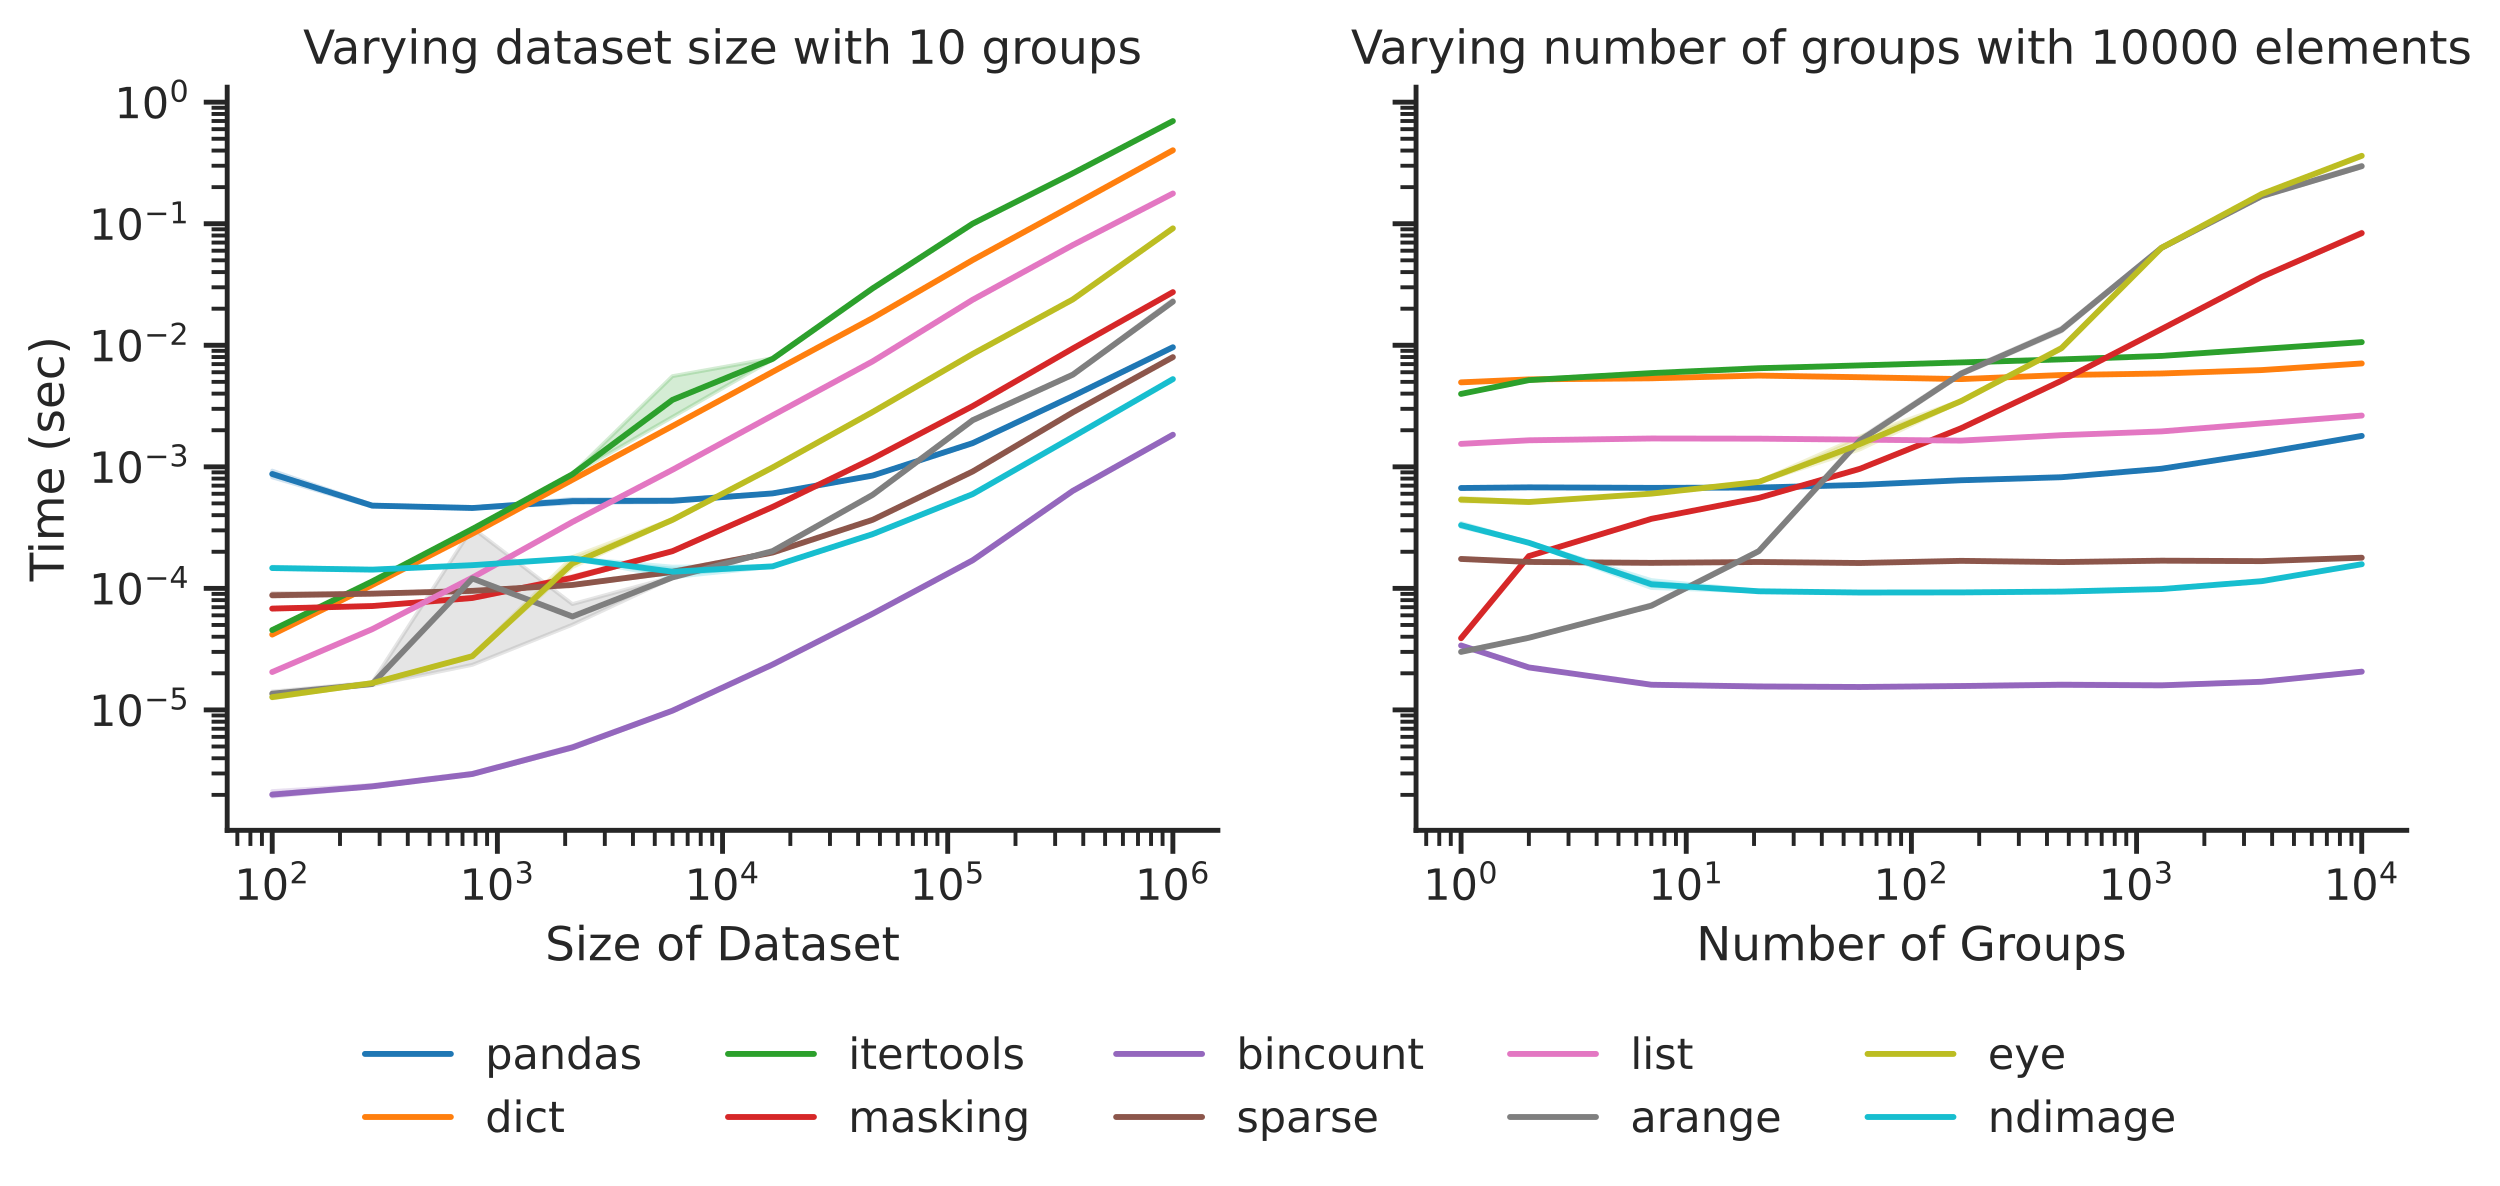 <?xml version="1.0" encoding="utf-8" standalone="no"?>
<!DOCTYPE svg PUBLIC "-//W3C//DTD SVG 1.1//EN"
  "http://www.w3.org/Graphics/SVG/1.1/DTD/svg11.dtd">
<!-- Created with matplotlib (https://matplotlib.org/) -->
<svg height="303.7pt" version="1.1" viewBox="0 0 640.032 303.7" width="640.032pt" xmlns="http://www.w3.org/2000/svg" xmlns:xlink="http://www.w3.org/1999/xlink">
 <defs>
  <style type="text/css">*{stroke-linecap:butt;stroke-linejoin:round;}</style>
 </defs>
 <g id="figure_1">
  <g id="patch_1">
   <path d="M 0 303.7 
L 640.032 303.7 
L 640.032 0 
L 0 0 
z
" style="fill:#ffffff;"/>
  </g>
  <g id="axes_1">
   <g id="patch_2">
    <path d="M 58.164 212.578 
L 311.8 212.578 
L 311.8 22.318 
L 58.164 22.318 
z
" style="fill:#ffffff;"/>
   </g>
   <g id="matplotlib.axis_1">
    <g id="xtick_1">
     <g id="line2d_1">
      <defs>
       <path d="M 0 0 
L 0 6 
" id="m85dfd84cb7" style="stroke:#262626;stroke-width:1.25;"/>
      </defs>
      <g>
       <use style="fill:#262626;stroke:#262626;stroke-width:1.25;" x="69.693" xlink:href="#m85dfd84cb7" y="212.578"/>
      </g>
     </g>
     <g id="text_1">
      <!-- $\mathdefault{10^{2}}$ -->
      <g style="fill:#262626;" transform="translate(60.013 230.436)scale(0.11 -0.11)">
       <defs>
        <path d="M 12.406 8.297 
L 28.516 8.297 
L 28.516 63.922 
L 10.984 60.406 
L 10.984 69.391 
L 28.422 72.906 
L 38.281 72.906 
L 38.281 8.297 
L 54.391 8.297 
L 54.391 0 
L 12.406 0 
z
" id="DejaVuSans-49"/>
        <path d="M 31.781 66.406 
Q 24.172 66.406 20.328 58.906 
Q 16.5 51.422 16.5 36.375 
Q 16.5 21.391 20.328 13.891 
Q 24.172 6.391 31.781 6.391 
Q 39.453 6.391 43.281 13.891 
Q 47.125 21.391 47.125 36.375 
Q 47.125 51.422 43.281 58.906 
Q 39.453 66.406 31.781 66.406 
z
M 31.781 74.219 
Q 44.047 74.219 50.516 64.516 
Q 56.984 54.828 56.984 36.375 
Q 56.984 17.969 50.516 8.266 
Q 44.047 -1.422 31.781 -1.422 
Q 19.531 -1.422 13.062 8.266 
Q 6.594 17.969 6.594 36.375 
Q 6.594 54.828 13.062 64.516 
Q 19.531 74.219 31.781 74.219 
z
" id="DejaVuSans-48"/>
        <path d="M 19.188 8.297 
L 53.609 8.297 
L 53.609 0 
L 7.328 0 
L 7.328 8.297 
Q 12.938 14.109 22.625 23.891 
Q 32.328 33.688 34.812 36.531 
Q 39.547 41.844 41.422 45.531 
Q 43.312 49.219 43.312 52.781 
Q 43.312 58.594 39.234 62.25 
Q 35.156 65.922 28.609 65.922 
Q 23.969 65.922 18.812 64.312 
Q 13.672 62.703 7.812 59.422 
L 7.812 69.391 
Q 13.766 71.781 18.938 73 
Q 24.125 74.219 28.422 74.219 
Q 39.75 74.219 46.484 68.547 
Q 53.219 62.891 53.219 53.422 
Q 53.219 48.922 51.531 44.891 
Q 49.859 40.875 45.406 35.406 
Q 44.188 33.984 37.641 27.219 
Q 31.109 20.453 19.188 8.297 
z
" id="DejaVuSans-50"/>
       </defs>
       <use transform="translate(0 0.766)" xlink:href="#DejaVuSans-49"/>
       <use transform="translate(63.623 0.766)" xlink:href="#DejaVuSans-48"/>
       <use transform="translate(128.203 39.047)scale(0.7)" xlink:href="#DejaVuSans-50"/>
      </g>
     </g>
    </g>
    <g id="xtick_2">
     <g id="line2d_2">
      <g>
       <use style="fill:#262626;stroke:#262626;stroke-width:1.25;" x="127.337" xlink:href="#m85dfd84cb7" y="212.578"/>
      </g>
     </g>
     <g id="text_2">
      <!-- $\mathdefault{10^{3}}$ -->
      <g style="fill:#262626;" transform="translate(117.657 230.436)scale(0.11 -0.11)">
       <defs>
        <path d="M 40.578 39.312 
Q 47.656 37.797 51.625 33 
Q 55.609 28.219 55.609 21.188 
Q 55.609 10.406 48.188 4.484 
Q 40.766 -1.422 27.094 -1.422 
Q 22.516 -1.422 17.656 -0.516 
Q 12.797 0.391 7.625 2.203 
L 7.625 11.719 
Q 11.719 9.328 16.594 8.109 
Q 21.484 6.891 26.812 6.891 
Q 36.078 6.891 40.938 10.547 
Q 45.797 14.203 45.797 21.188 
Q 45.797 27.641 41.281 31.266 
Q 36.766 34.906 28.719 34.906 
L 20.219 34.906 
L 20.219 43.016 
L 29.109 43.016 
Q 36.375 43.016 40.234 45.922 
Q 44.094 48.828 44.094 54.297 
Q 44.094 59.906 40.109 62.906 
Q 36.141 65.922 28.719 65.922 
Q 24.656 65.922 20.016 65.031 
Q 15.375 64.156 9.812 62.312 
L 9.812 71.094 
Q 15.438 72.656 20.344 73.438 
Q 25.25 74.219 29.594 74.219 
Q 40.828 74.219 47.359 69.109 
Q 53.906 64.016 53.906 55.328 
Q 53.906 49.266 50.438 45.094 
Q 46.969 40.922 40.578 39.312 
z
" id="DejaVuSans-51"/>
       </defs>
       <use transform="translate(0 0.766)" xlink:href="#DejaVuSans-49"/>
       <use transform="translate(63.623 0.766)" xlink:href="#DejaVuSans-48"/>
       <use transform="translate(128.203 39.047)scale(0.7)" xlink:href="#DejaVuSans-51"/>
      </g>
     </g>
    </g>
    <g id="xtick_3">
     <g id="line2d_3">
      <g>
       <use style="fill:#262626;stroke:#262626;stroke-width:1.25;" x="184.982" xlink:href="#m85dfd84cb7" y="212.578"/>
      </g>
     </g>
     <g id="text_3">
      <!-- $\mathdefault{10^{4}}$ -->
      <g style="fill:#262626;" transform="translate(175.302 230.436)scale(0.11 -0.11)">
       <defs>
        <path d="M 37.797 64.312 
L 12.891 25.391 
L 37.797 25.391 
z
M 35.203 72.906 
L 47.609 72.906 
L 47.609 25.391 
L 58.016 25.391 
L 58.016 17.188 
L 47.609 17.188 
L 47.609 0 
L 37.797 0 
L 37.797 17.188 
L 4.891 17.188 
L 4.891 26.703 
z
" id="DejaVuSans-52"/>
       </defs>
       <use transform="translate(0 0.684)" xlink:href="#DejaVuSans-49"/>
       <use transform="translate(63.623 0.684)" xlink:href="#DejaVuSans-48"/>
       <use transform="translate(128.203 38.966)scale(0.7)" xlink:href="#DejaVuSans-52"/>
      </g>
     </g>
    </g>
    <g id="xtick_4">
     <g id="line2d_4">
      <g>
       <use style="fill:#262626;stroke:#262626;stroke-width:1.25;" x="242.627" xlink:href="#m85dfd84cb7" y="212.578"/>
      </g>
     </g>
     <g id="text_4">
      <!-- $\mathdefault{10^{5}}$ -->
      <g style="fill:#262626;" transform="translate(232.947 230.436)scale(0.11 -0.11)">
       <defs>
        <path d="M 10.797 72.906 
L 49.516 72.906 
L 49.516 64.594 
L 19.828 64.594 
L 19.828 46.734 
Q 21.969 47.469 24.109 47.828 
Q 26.266 48.188 28.422 48.188 
Q 40.625 48.188 47.75 41.5 
Q 54.891 34.812 54.891 23.391 
Q 54.891 11.625 47.562 5.094 
Q 40.234 -1.422 26.906 -1.422 
Q 22.312 -1.422 17.547 -0.641 
Q 12.797 0.141 7.719 1.703 
L 7.719 11.625 
Q 12.109 9.234 16.797 8.062 
Q 21.484 6.891 26.703 6.891 
Q 35.156 6.891 40.078 11.328 
Q 45.016 15.766 45.016 23.391 
Q 45.016 31 40.078 35.438 
Q 35.156 39.891 26.703 39.891 
Q 22.75 39.891 18.812 39.016 
Q 14.891 38.141 10.797 36.281 
z
" id="DejaVuSans-53"/>
       </defs>
       <use transform="translate(0 0.684)" xlink:href="#DejaVuSans-49"/>
       <use transform="translate(63.623 0.684)" xlink:href="#DejaVuSans-48"/>
       <use transform="translate(128.203 38.966)scale(0.7)" xlink:href="#DejaVuSans-53"/>
      </g>
     </g>
    </g>
    <g id="xtick_5">
     <g id="line2d_5">
      <g>
       <use style="fill:#262626;stroke:#262626;stroke-width:1.25;" x="300.271" xlink:href="#m85dfd84cb7" y="212.578"/>
      </g>
     </g>
     <g id="text_5">
      <!-- $\mathdefault{10^{6}}$ -->
      <g style="fill:#262626;" transform="translate(290.591 230.436)scale(0.11 -0.11)">
       <defs>
        <path d="M 33.016 40.375 
Q 26.375 40.375 22.484 35.828 
Q 18.609 31.297 18.609 23.391 
Q 18.609 15.531 22.484 10.953 
Q 26.375 6.391 33.016 6.391 
Q 39.656 6.391 43.531 10.953 
Q 47.406 15.531 47.406 23.391 
Q 47.406 31.297 43.531 35.828 
Q 39.656 40.375 33.016 40.375 
z
M 52.594 71.297 
L 52.594 62.312 
Q 48.875 64.062 45.094 64.984 
Q 41.312 65.922 37.594 65.922 
Q 27.828 65.922 22.672 59.328 
Q 17.531 52.734 16.797 39.406 
Q 19.672 43.656 24.016 45.922 
Q 28.375 48.188 33.594 48.188 
Q 44.578 48.188 50.953 41.516 
Q 57.328 34.859 57.328 23.391 
Q 57.328 12.156 50.688 5.359 
Q 44.047 -1.422 33.016 -1.422 
Q 20.359 -1.422 13.672 8.266 
Q 6.984 17.969 6.984 36.375 
Q 6.984 53.656 15.188 63.938 
Q 23.391 74.219 37.203 74.219 
Q 40.922 74.219 44.703 73.484 
Q 48.484 72.75 52.594 71.297 
z
" id="DejaVuSans-54"/>
       </defs>
       <use transform="translate(0 0.766)" xlink:href="#DejaVuSans-49"/>
       <use transform="translate(63.623 0.766)" xlink:href="#DejaVuSans-48"/>
       <use transform="translate(128.203 39.047)scale(0.7)" xlink:href="#DejaVuSans-54"/>
      </g>
     </g>
    </g>
    <g id="xtick_6">
     <g id="line2d_6">
      <defs>
       <path d="M 0 0 
L 0 4 
" id="m7e09371035" style="stroke:#262626;"/>
      </defs>
      <g>
       <use style="fill:#262626;stroke:#262626;" x="60.763" xlink:href="#m7e09371035" y="212.578"/>
      </g>
     </g>
    </g>
    <g id="xtick_7">
     <g id="line2d_7">
      <g>
       <use style="fill:#262626;stroke:#262626;" x="64.106" xlink:href="#m7e09371035" y="212.578"/>
      </g>
     </g>
    </g>
    <g id="xtick_8">
     <g id="line2d_8">
      <g>
       <use style="fill:#262626;stroke:#262626;" x="67.055" xlink:href="#m7e09371035" y="212.578"/>
      </g>
     </g>
    </g>
    <g id="xtick_9">
     <g id="line2d_9">
      <g>
       <use style="fill:#262626;stroke:#262626;" x="87.045" xlink:href="#m7e09371035" y="212.578"/>
      </g>
     </g>
    </g>
    <g id="xtick_10">
     <g id="line2d_10">
      <g>
       <use style="fill:#262626;stroke:#262626;" x="97.196" xlink:href="#m7e09371035" y="212.578"/>
      </g>
     </g>
    </g>
    <g id="xtick_11">
     <g id="line2d_11">
      <g>
       <use style="fill:#262626;stroke:#262626;" x="104.398" xlink:href="#m7e09371035" y="212.578"/>
      </g>
     </g>
    </g>
    <g id="xtick_12">
     <g id="line2d_12">
      <g>
       <use style="fill:#262626;stroke:#262626;" x="109.985" xlink:href="#m7e09371035" y="212.578"/>
      </g>
     </g>
    </g>
    <g id="xtick_13">
     <g id="line2d_13">
      <g>
       <use style="fill:#262626;stroke:#262626;" x="114.549" xlink:href="#m7e09371035" y="212.578"/>
      </g>
     </g>
    </g>
    <g id="xtick_14">
     <g id="line2d_14">
      <g>
       <use style="fill:#262626;stroke:#262626;" x="118.408" xlink:href="#m7e09371035" y="212.578"/>
      </g>
     </g>
    </g>
    <g id="xtick_15">
     <g id="line2d_15">
      <g>
       <use style="fill:#262626;stroke:#262626;" x="121.751" xlink:href="#m7e09371035" y="212.578"/>
      </g>
     </g>
    </g>
    <g id="xtick_16">
     <g id="line2d_16">
      <g>
       <use style="fill:#262626;stroke:#262626;" x="124.7" xlink:href="#m7e09371035" y="212.578"/>
      </g>
     </g>
    </g>
    <g id="xtick_17">
     <g id="line2d_17">
      <g>
       <use style="fill:#262626;stroke:#262626;" x="144.69" xlink:href="#m7e09371035" y="212.578"/>
      </g>
     </g>
    </g>
    <g id="xtick_18">
     <g id="line2d_18">
      <g>
       <use style="fill:#262626;stroke:#262626;" x="154.841" xlink:href="#m7e09371035" y="212.578"/>
      </g>
     </g>
    </g>
    <g id="xtick_19">
     <g id="line2d_19">
      <g>
       <use style="fill:#262626;stroke:#262626;" x="162.043" xlink:href="#m7e09371035" y="212.578"/>
      </g>
     </g>
    </g>
    <g id="xtick_20">
     <g id="line2d_20">
      <g>
       <use style="fill:#262626;stroke:#262626;" x="167.629" xlink:href="#m7e09371035" y="212.578"/>
      </g>
     </g>
    </g>
    <g id="xtick_21">
     <g id="line2d_21">
      <g>
       <use style="fill:#262626;stroke:#262626;" x="172.194" xlink:href="#m7e09371035" y="212.578"/>
      </g>
     </g>
    </g>
    <g id="xtick_22">
     <g id="line2d_22">
      <g>
       <use style="fill:#262626;stroke:#262626;" x="176.053" xlink:href="#m7e09371035" y="212.578"/>
      </g>
     </g>
    </g>
    <g id="xtick_23">
     <g id="line2d_23">
      <g>
       <use style="fill:#262626;stroke:#262626;" x="179.396" xlink:href="#m7e09371035" y="212.578"/>
      </g>
     </g>
    </g>
    <g id="xtick_24">
     <g id="line2d_24">
      <g>
       <use style="fill:#262626;stroke:#262626;" x="182.344" xlink:href="#m7e09371035" y="212.578"/>
      </g>
     </g>
    </g>
    <g id="xtick_25">
     <g id="line2d_25">
      <g>
       <use style="fill:#262626;stroke:#262626;" x="202.335" xlink:href="#m7e09371035" y="212.578"/>
      </g>
     </g>
    </g>
    <g id="xtick_26">
     <g id="line2d_26">
      <g>
       <use style="fill:#262626;stroke:#262626;" x="212.485" xlink:href="#m7e09371035" y="212.578"/>
      </g>
     </g>
    </g>
    <g id="xtick_27">
     <g id="line2d_27">
      <g>
       <use style="fill:#262626;stroke:#262626;" x="219.687" xlink:href="#m7e09371035" y="212.578"/>
      </g>
     </g>
    </g>
    <g id="xtick_28">
     <g id="line2d_28">
      <g>
       <use style="fill:#262626;stroke:#262626;" x="225.274" xlink:href="#m7e09371035" y="212.578"/>
      </g>
     </g>
    </g>
    <g id="xtick_29">
     <g id="line2d_29">
      <g>
       <use style="fill:#262626;stroke:#262626;" x="229.838" xlink:href="#m7e09371035" y="212.578"/>
      </g>
     </g>
    </g>
    <g id="xtick_30">
     <g id="line2d_30">
      <g>
       <use style="fill:#262626;stroke:#262626;" x="233.697" xlink:href="#m7e09371035" y="212.578"/>
      </g>
     </g>
    </g>
    <g id="xtick_31">
     <g id="line2d_31">
      <g>
       <use style="fill:#262626;stroke:#262626;" x="237.04" xlink:href="#m7e09371035" y="212.578"/>
      </g>
     </g>
    </g>
    <g id="xtick_32">
     <g id="line2d_32">
      <g>
       <use style="fill:#262626;stroke:#262626;" x="239.989" xlink:href="#m7e09371035" y="212.578"/>
      </g>
     </g>
    </g>
    <g id="xtick_33">
     <g id="line2d_33">
      <g>
       <use style="fill:#262626;stroke:#262626;" x="259.979" xlink:href="#m7e09371035" y="212.578"/>
      </g>
     </g>
    </g>
    <g id="xtick_34">
     <g id="line2d_34">
      <g>
       <use style="fill:#262626;stroke:#262626;" x="270.13" xlink:href="#m7e09371035" y="212.578"/>
      </g>
     </g>
    </g>
    <g id="xtick_35">
     <g id="line2d_35">
      <g>
       <use style="fill:#262626;stroke:#262626;" x="277.332" xlink:href="#m7e09371035" y="212.578"/>
      </g>
     </g>
    </g>
    <g id="xtick_36">
     <g id="line2d_36">
      <g>
       <use style="fill:#262626;stroke:#262626;" x="282.918" xlink:href="#m7e09371035" y="212.578"/>
      </g>
     </g>
    </g>
    <g id="xtick_37">
     <g id="line2d_37">
      <g>
       <use style="fill:#262626;stroke:#262626;" x="287.483" xlink:href="#m7e09371035" y="212.578"/>
      </g>
     </g>
    </g>
    <g id="xtick_38">
     <g id="line2d_38">
      <g>
       <use style="fill:#262626;stroke:#262626;" x="291.342" xlink:href="#m7e09371035" y="212.578"/>
      </g>
     </g>
    </g>
    <g id="xtick_39">
     <g id="line2d_39">
      <g>
       <use style="fill:#262626;stroke:#262626;" x="294.685" xlink:href="#m7e09371035" y="212.578"/>
      </g>
     </g>
    </g>
    <g id="xtick_40">
     <g id="line2d_40">
      <g>
       <use style="fill:#262626;stroke:#262626;" x="297.634" xlink:href="#m7e09371035" y="212.578"/>
      </g>
     </g>
    </g>
    <g id="text_6">
     <!-- Size of Dataset -->
     <g style="fill:#262626;" transform="translate(139.572 245.842)scale(0.12 -0.12)">
      <defs>
       <path d="M 53.516 70.516 
L 53.516 60.891 
Q 47.906 63.578 42.922 64.891 
Q 37.938 66.219 33.297 66.219 
Q 25.25 66.219 20.875 63.094 
Q 16.5 59.969 16.5 54.203 
Q 16.5 49.359 19.406 46.891 
Q 22.312 44.438 30.422 42.922 
L 36.375 41.703 
Q 47.406 39.594 52.656 34.297 
Q 57.906 29 57.906 20.125 
Q 57.906 9.516 50.797 4.047 
Q 43.703 -1.422 29.984 -1.422 
Q 24.812 -1.422 18.969 -0.25 
Q 13.141 0.922 6.891 3.219 
L 6.891 13.375 
Q 12.891 10.016 18.656 8.297 
Q 24.422 6.594 29.984 6.594 
Q 38.422 6.594 43.016 9.906 
Q 47.609 13.234 47.609 19.391 
Q 47.609 24.75 44.312 27.781 
Q 41.016 30.812 33.5 32.328 
L 27.484 33.5 
Q 16.453 35.688 11.516 40.375 
Q 6.594 45.062 6.594 53.422 
Q 6.594 63.094 13.406 68.656 
Q 20.219 74.219 32.172 74.219 
Q 37.312 74.219 42.625 73.281 
Q 47.953 72.359 53.516 70.516 
z
" id="DejaVuSans-83"/>
       <path d="M 9.422 54.688 
L 18.406 54.688 
L 18.406 0 
L 9.422 0 
z
M 9.422 75.984 
L 18.406 75.984 
L 18.406 64.594 
L 9.422 64.594 
z
" id="DejaVuSans-105"/>
       <path d="M 5.516 54.688 
L 48.188 54.688 
L 48.188 46.484 
L 14.406 7.172 
L 48.188 7.172 
L 48.188 0 
L 4.297 0 
L 4.297 8.203 
L 38.094 47.516 
L 5.516 47.516 
z
" id="DejaVuSans-122"/>
       <path d="M 56.203 29.594 
L 56.203 25.203 
L 14.891 25.203 
Q 15.484 15.922 20.484 11.062 
Q 25.484 6.203 34.422 6.203 
Q 39.594 6.203 44.453 7.469 
Q 49.312 8.734 54.109 11.281 
L 54.109 2.781 
Q 49.266 0.734 44.188 -0.344 
Q 39.109 -1.422 33.891 -1.422 
Q 20.797 -1.422 13.156 6.188 
Q 5.516 13.812 5.516 26.812 
Q 5.516 40.234 12.766 48.109 
Q 20.016 56 32.328 56 
Q 43.359 56 49.781 48.891 
Q 56.203 41.797 56.203 29.594 
z
M 47.219 32.234 
Q 47.125 39.594 43.094 43.984 
Q 39.062 48.391 32.422 48.391 
Q 24.906 48.391 20.391 44.141 
Q 15.875 39.891 15.188 32.172 
z
" id="DejaVuSans-101"/>
       <path id="DejaVuSans-32"/>
       <path d="M 30.609 48.391 
Q 23.391 48.391 19.188 42.75 
Q 14.984 37.109 14.984 27.297 
Q 14.984 17.484 19.156 11.844 
Q 23.344 6.203 30.609 6.203 
Q 37.797 6.203 41.984 11.859 
Q 46.188 17.531 46.188 27.297 
Q 46.188 37.016 41.984 42.703 
Q 37.797 48.391 30.609 48.391 
z
M 30.609 56 
Q 42.328 56 49.016 48.375 
Q 55.719 40.766 55.719 27.297 
Q 55.719 13.875 49.016 6.219 
Q 42.328 -1.422 30.609 -1.422 
Q 18.844 -1.422 12.172 6.219 
Q 5.516 13.875 5.516 27.297 
Q 5.516 40.766 12.172 48.375 
Q 18.844 56 30.609 56 
z
" id="DejaVuSans-111"/>
       <path d="M 37.109 75.984 
L 37.109 68.5 
L 28.516 68.5 
Q 23.688 68.5 21.797 66.547 
Q 19.922 64.594 19.922 59.516 
L 19.922 54.688 
L 34.719 54.688 
L 34.719 47.703 
L 19.922 47.703 
L 19.922 0 
L 10.891 0 
L 10.891 47.703 
L 2.297 47.703 
L 2.297 54.688 
L 10.891 54.688 
L 10.891 58.5 
Q 10.891 67.625 15.141 71.797 
Q 19.391 75.984 28.609 75.984 
z
" id="DejaVuSans-102"/>
       <path d="M 19.672 64.797 
L 19.672 8.109 
L 31.594 8.109 
Q 46.688 8.109 53.688 14.938 
Q 60.688 21.781 60.688 36.531 
Q 60.688 51.172 53.688 57.984 
Q 46.688 64.797 31.594 64.797 
z
M 9.812 72.906 
L 30.078 72.906 
Q 51.266 72.906 61.172 64.094 
Q 71.094 55.281 71.094 36.531 
Q 71.094 17.672 61.125 8.828 
Q 51.172 0 30.078 0 
L 9.812 0 
z
" id="DejaVuSans-68"/>
       <path d="M 34.281 27.484 
Q 23.391 27.484 19.188 25 
Q 14.984 22.516 14.984 16.5 
Q 14.984 11.719 18.141 8.906 
Q 21.297 6.109 26.703 6.109 
Q 34.188 6.109 38.703 11.406 
Q 43.219 16.703 43.219 25.484 
L 43.219 27.484 
z
M 52.203 31.203 
L 52.203 0 
L 43.219 0 
L 43.219 8.297 
Q 40.141 3.328 35.547 0.953 
Q 30.953 -1.422 24.312 -1.422 
Q 15.922 -1.422 10.953 3.297 
Q 6 8.016 6 15.922 
Q 6 25.141 12.172 29.828 
Q 18.359 34.516 30.609 34.516 
L 43.219 34.516 
L 43.219 35.406 
Q 43.219 41.609 39.141 45 
Q 35.062 48.391 27.688 48.391 
Q 23 48.391 18.547 47.266 
Q 14.109 46.141 10.016 43.891 
L 10.016 52.203 
Q 14.938 54.109 19.578 55.047 
Q 24.219 56 28.609 56 
Q 40.484 56 46.344 49.844 
Q 52.203 43.703 52.203 31.203 
z
" id="DejaVuSans-97"/>
       <path d="M 18.312 70.219 
L 18.312 54.688 
L 36.812 54.688 
L 36.812 47.703 
L 18.312 47.703 
L 18.312 18.016 
Q 18.312 11.328 20.141 9.422 
Q 21.969 7.516 27.594 7.516 
L 36.812 7.516 
L 36.812 0 
L 27.594 0 
Q 17.188 0 13.234 3.875 
Q 9.281 7.766 9.281 18.016 
L 9.281 47.703 
L 2.688 47.703 
L 2.688 54.688 
L 9.281 54.688 
L 9.281 70.219 
z
" id="DejaVuSans-116"/>
       <path d="M 44.281 53.078 
L 44.281 44.578 
Q 40.484 46.531 36.375 47.5 
Q 32.281 48.484 27.875 48.484 
Q 21.188 48.484 17.844 46.438 
Q 14.5 44.391 14.5 40.281 
Q 14.5 37.156 16.891 35.375 
Q 19.281 33.594 26.516 31.984 
L 29.594 31.297 
Q 39.156 29.25 43.188 25.516 
Q 47.219 21.781 47.219 15.094 
Q 47.219 7.469 41.188 3.016 
Q 35.156 -1.422 24.609 -1.422 
Q 20.219 -1.422 15.453 -0.562 
Q 10.688 0.297 5.422 2 
L 5.422 11.281 
Q 10.406 8.688 15.234 7.391 
Q 20.062 6.109 24.812 6.109 
Q 31.156 6.109 34.562 8.281 
Q 37.984 10.453 37.984 14.406 
Q 37.984 18.062 35.516 20.016 
Q 33.062 21.969 24.703 23.781 
L 21.578 24.516 
Q 13.234 26.266 9.516 29.906 
Q 5.812 33.547 5.812 39.891 
Q 5.812 47.609 11.281 51.797 
Q 16.75 56 26.812 56 
Q 31.781 56 36.172 55.266 
Q 40.578 54.547 44.281 53.078 
z
" id="DejaVuSans-115"/>
      </defs>
      <use xlink:href="#DejaVuSans-83"/>
      <use x="63.477" xlink:href="#DejaVuSans-105"/>
      <use x="91.26" xlink:href="#DejaVuSans-122"/>
      <use x="143.75" xlink:href="#DejaVuSans-101"/>
      <use x="205.273" xlink:href="#DejaVuSans-32"/>
      <use x="237.061" xlink:href="#DejaVuSans-111"/>
      <use x="298.242" xlink:href="#DejaVuSans-102"/>
      <use x="333.447" xlink:href="#DejaVuSans-32"/>
      <use x="365.234" xlink:href="#DejaVuSans-68"/>
      <use x="442.236" xlink:href="#DejaVuSans-97"/>
      <use x="503.516" xlink:href="#DejaVuSans-116"/>
      <use x="542.725" xlink:href="#DejaVuSans-97"/>
      <use x="604.004" xlink:href="#DejaVuSans-115"/>
      <use x="656.104" xlink:href="#DejaVuSans-101"/>
      <use x="717.627" xlink:href="#DejaVuSans-116"/>
     </g>
    </g>
   </g>
   <g id="matplotlib.axis_2">
    <g id="ytick_1">
     <g id="line2d_41">
      <defs>
       <path d="M 0 0 
L -6 0 
" id="m2e77fdbe4a" style="stroke:#262626;stroke-width:1.25;"/>
      </defs>
      <g>
       <use style="fill:#262626;stroke:#262626;stroke-width:1.25;" x="58.164" xlink:href="#m2e77fdbe4a" y="181.744"/>
      </g>
     </g>
     <g id="text_7">
      <!-- $\mathdefault{10^{-5}}$ -->
      <g style="fill:#262626;" transform="translate(22.814 185.923)scale(0.11 -0.11)">
       <defs>
        <path d="M 10.594 35.5 
L 73.188 35.5 
L 73.188 27.203 
L 10.594 27.203 
z
" id="DejaVuSans-8722"/>
       </defs>
       <use transform="translate(0 0.684)" xlink:href="#DejaVuSans-49"/>
       <use transform="translate(63.623 0.684)" xlink:href="#DejaVuSans-48"/>
       <use transform="translate(128.203 38.966)scale(0.7)" xlink:href="#DejaVuSans-8722"/>
       <use transform="translate(186.855 38.966)scale(0.7)" xlink:href="#DejaVuSans-53"/>
      </g>
     </g>
    </g>
    <g id="ytick_2">
     <g id="line2d_42">
      <g>
       <use style="fill:#262626;stroke:#262626;stroke-width:1.25;" x="58.164" xlink:href="#m2e77fdbe4a" y="150.628"/>
      </g>
     </g>
     <g id="text_8">
      <!-- $\mathdefault{10^{-4}}$ -->
      <g style="fill:#262626;" transform="translate(22.814 154.807)scale(0.11 -0.11)">
       <use transform="translate(0 0.684)" xlink:href="#DejaVuSans-49"/>
       <use transform="translate(63.623 0.684)" xlink:href="#DejaVuSans-48"/>
       <use transform="translate(128.203 38.966)scale(0.7)" xlink:href="#DejaVuSans-8722"/>
       <use transform="translate(186.855 38.966)scale(0.7)" xlink:href="#DejaVuSans-52"/>
      </g>
     </g>
    </g>
    <g id="ytick_3">
     <g id="line2d_43">
      <g>
       <use style="fill:#262626;stroke:#262626;stroke-width:1.25;" x="58.164" xlink:href="#m2e77fdbe4a" y="119.511"/>
      </g>
     </g>
     <g id="text_9">
      <!-- $\mathdefault{10^{-3}}$ -->
      <g style="fill:#262626;" transform="translate(22.814 123.69)scale(0.11 -0.11)">
       <use transform="translate(0 0.766)" xlink:href="#DejaVuSans-49"/>
       <use transform="translate(63.623 0.766)" xlink:href="#DejaVuSans-48"/>
       <use transform="translate(128.203 39.047)scale(0.7)" xlink:href="#DejaVuSans-8722"/>
       <use transform="translate(186.855 39.047)scale(0.7)" xlink:href="#DejaVuSans-51"/>
      </g>
     </g>
    </g>
    <g id="ytick_4">
     <g id="line2d_44">
      <g>
       <use style="fill:#262626;stroke:#262626;stroke-width:1.25;" x="58.164" xlink:href="#m2e77fdbe4a" y="88.394"/>
      </g>
     </g>
     <g id="text_10">
      <!-- $\mathdefault{10^{-2}}$ -->
      <g style="fill:#262626;" transform="translate(22.814 92.573)scale(0.11 -0.11)">
       <use transform="translate(0 0.766)" xlink:href="#DejaVuSans-49"/>
       <use transform="translate(63.623 0.766)" xlink:href="#DejaVuSans-48"/>
       <use transform="translate(128.203 39.047)scale(0.7)" xlink:href="#DejaVuSans-8722"/>
       <use transform="translate(186.855 39.047)scale(0.7)" xlink:href="#DejaVuSans-50"/>
      </g>
     </g>
    </g>
    <g id="ytick_5">
     <g id="line2d_45">
      <g>
       <use style="fill:#262626;stroke:#262626;stroke-width:1.25;" x="58.164" xlink:href="#m2e77fdbe4a" y="57.278"/>
      </g>
     </g>
     <g id="text_11">
      <!-- $\mathdefault{10^{-1}}$ -->
      <g style="fill:#262626;" transform="translate(22.814 61.457)scale(0.11 -0.11)">
       <use transform="translate(0 0.684)" xlink:href="#DejaVuSans-49"/>
       <use transform="translate(63.623 0.684)" xlink:href="#DejaVuSans-48"/>
       <use transform="translate(128.203 38.966)scale(0.7)" xlink:href="#DejaVuSans-8722"/>
       <use transform="translate(186.855 38.966)scale(0.7)" xlink:href="#DejaVuSans-49"/>
      </g>
     </g>
    </g>
    <g id="ytick_6">
     <g id="line2d_46">
      <g>
       <use style="fill:#262626;stroke:#262626;stroke-width:1.25;" x="58.164" xlink:href="#m2e77fdbe4a" y="26.161"/>
      </g>
     </g>
     <g id="text_12">
      <!-- $\mathdefault{10^{0}}$ -->
      <g style="fill:#262626;" transform="translate(29.304 30.34)scale(0.11 -0.11)">
       <use transform="translate(0 0.766)" xlink:href="#DejaVuSans-49"/>
       <use transform="translate(63.623 0.766)" xlink:href="#DejaVuSans-48"/>
       <use transform="translate(128.203 39.047)scale(0.7)" xlink:href="#DejaVuSans-48"/>
      </g>
     </g>
    </g>
    <g id="ytick_7">
     <g id="line2d_47">
      <defs>
       <path d="M 0 0 
L -4 0 
" id="m37957ef803" style="stroke:#262626;"/>
      </defs>
      <g>
       <use style="fill:#262626;stroke:#262626;" x="58.164" xlink:href="#m37957ef803" y="203.494"/>
      </g>
     </g>
    </g>
    <g id="ytick_8">
     <g id="line2d_48">
      <g>
       <use style="fill:#262626;stroke:#262626;" x="58.164" xlink:href="#m37957ef803" y="198.014"/>
      </g>
     </g>
    </g>
    <g id="ytick_9">
     <g id="line2d_49">
      <g>
       <use style="fill:#262626;stroke:#262626;" x="58.164" xlink:href="#m37957ef803" y="194.127"/>
      </g>
     </g>
    </g>
    <g id="ytick_10">
     <g id="line2d_50">
      <g>
       <use style="fill:#262626;stroke:#262626;" x="58.164" xlink:href="#m37957ef803" y="191.111"/>
      </g>
     </g>
    </g>
    <g id="ytick_11">
     <g id="line2d_51">
      <g>
       <use style="fill:#262626;stroke:#262626;" x="58.164" xlink:href="#m37957ef803" y="188.647"/>
      </g>
     </g>
    </g>
    <g id="ytick_12">
     <g id="line2d_52">
      <g>
       <use style="fill:#262626;stroke:#262626;" x="58.164" xlink:href="#m37957ef803" y="186.564"/>
      </g>
     </g>
    </g>
    <g id="ytick_13">
     <g id="line2d_53">
      <g>
       <use style="fill:#262626;stroke:#262626;" x="58.164" xlink:href="#m37957ef803" y="184.76"/>
      </g>
     </g>
    </g>
    <g id="ytick_14">
     <g id="line2d_54">
      <g>
       <use style="fill:#262626;stroke:#262626;" x="58.164" xlink:href="#m37957ef803" y="183.168"/>
      </g>
     </g>
    </g>
    <g id="ytick_15">
     <g id="line2d_55">
      <g>
       <use style="fill:#262626;stroke:#262626;" x="58.164" xlink:href="#m37957ef803" y="172.377"/>
      </g>
     </g>
    </g>
    <g id="ytick_16">
     <g id="line2d_56">
      <g>
       <use style="fill:#262626;stroke:#262626;" x="58.164" xlink:href="#m37957ef803" y="166.898"/>
      </g>
     </g>
    </g>
    <g id="ytick_17">
     <g id="line2d_57">
      <g>
       <use style="fill:#262626;stroke:#262626;" x="58.164" xlink:href="#m37957ef803" y="163.01"/>
      </g>
     </g>
    </g>
    <g id="ytick_18">
     <g id="line2d_58">
      <g>
       <use style="fill:#262626;stroke:#262626;" x="58.164" xlink:href="#m37957ef803" y="159.995"/>
      </g>
     </g>
    </g>
    <g id="ytick_19">
     <g id="line2d_59">
      <g>
       <use style="fill:#262626;stroke:#262626;" x="58.164" xlink:href="#m37957ef803" y="157.531"/>
      </g>
     </g>
    </g>
    <g id="ytick_20">
     <g id="line2d_60">
      <g>
       <use style="fill:#262626;stroke:#262626;" x="58.164" xlink:href="#m37957ef803" y="155.448"/>
      </g>
     </g>
    </g>
    <g id="ytick_21">
     <g id="line2d_61">
      <g>
       <use style="fill:#262626;stroke:#262626;" x="58.164" xlink:href="#m37957ef803" y="153.643"/>
      </g>
     </g>
    </g>
    <g id="ytick_22">
     <g id="line2d_62">
      <g>
       <use style="fill:#262626;stroke:#262626;" x="58.164" xlink:href="#m37957ef803" y="152.051"/>
      </g>
     </g>
    </g>
    <g id="ytick_23">
     <g id="line2d_63">
      <g>
       <use style="fill:#262626;stroke:#262626;" x="58.164" xlink:href="#m37957ef803" y="141.261"/>
      </g>
     </g>
    </g>
    <g id="ytick_24">
     <g id="line2d_64">
      <g>
       <use style="fill:#262626;stroke:#262626;" x="58.164" xlink:href="#m37957ef803" y="135.781"/>
      </g>
     </g>
    </g>
    <g id="ytick_25">
     <g id="line2d_65">
      <g>
       <use style="fill:#262626;stroke:#262626;" x="58.164" xlink:href="#m37957ef803" y="131.894"/>
      </g>
     </g>
    </g>
    <g id="ytick_26">
     <g id="line2d_66">
      <g>
       <use style="fill:#262626;stroke:#262626;" x="58.164" xlink:href="#m37957ef803" y="128.878"/>
      </g>
     </g>
    </g>
    <g id="ytick_27">
     <g id="line2d_67">
      <g>
       <use style="fill:#262626;stroke:#262626;" x="58.164" xlink:href="#m37957ef803" y="126.414"/>
      </g>
     </g>
    </g>
    <g id="ytick_28">
     <g id="line2d_68">
      <g>
       <use style="fill:#262626;stroke:#262626;" x="58.164" xlink:href="#m37957ef803" y="124.331"/>
      </g>
     </g>
    </g>
    <g id="ytick_29">
     <g id="line2d_69">
      <g>
       <use style="fill:#262626;stroke:#262626;" x="58.164" xlink:href="#m37957ef803" y="122.526"/>
      </g>
     </g>
    </g>
    <g id="ytick_30">
     <g id="line2d_70">
      <g>
       <use style="fill:#262626;stroke:#262626;" x="58.164" xlink:href="#m37957ef803" y="120.935"/>
      </g>
     </g>
    </g>
    <g id="ytick_31">
     <g id="line2d_71">
      <g>
       <use style="fill:#262626;stroke:#262626;" x="58.164" xlink:href="#m37957ef803" y="110.144"/>
      </g>
     </g>
    </g>
    <g id="ytick_32">
     <g id="line2d_72">
      <g>
       <use style="fill:#262626;stroke:#262626;" x="58.164" xlink:href="#m37957ef803" y="104.665"/>
      </g>
     </g>
    </g>
    <g id="ytick_33">
     <g id="line2d_73">
      <g>
       <use style="fill:#262626;stroke:#262626;" x="58.164" xlink:href="#m37957ef803" y="100.777"/>
      </g>
     </g>
    </g>
    <g id="ytick_34">
     <g id="line2d_74">
      <g>
       <use style="fill:#262626;stroke:#262626;" x="58.164" xlink:href="#m37957ef803" y="97.761"/>
      </g>
     </g>
    </g>
    <g id="ytick_35">
     <g id="line2d_75">
      <g>
       <use style="fill:#262626;stroke:#262626;" x="58.164" xlink:href="#m37957ef803" y="95.298"/>
      </g>
     </g>
    </g>
    <g id="ytick_36">
     <g id="line2d_76">
      <g>
       <use style="fill:#262626;stroke:#262626;" x="58.164" xlink:href="#m37957ef803" y="93.214"/>
      </g>
     </g>
    </g>
    <g id="ytick_37">
     <g id="line2d_77">
      <g>
       <use style="fill:#262626;stroke:#262626;" x="58.164" xlink:href="#m37957ef803" y="91.41"/>
      </g>
     </g>
    </g>
    <g id="ytick_38">
     <g id="line2d_78">
      <g>
       <use style="fill:#262626;stroke:#262626;" x="58.164" xlink:href="#m37957ef803" y="89.818"/>
      </g>
     </g>
    </g>
    <g id="ytick_39">
     <g id="line2d_79">
      <g>
       <use style="fill:#262626;stroke:#262626;" x="58.164" xlink:href="#m37957ef803" y="79.027"/>
      </g>
     </g>
    </g>
    <g id="ytick_40">
     <g id="line2d_80">
      <g>
       <use style="fill:#262626;stroke:#262626;" x="58.164" xlink:href="#m37957ef803" y="73.548"/>
      </g>
     </g>
    </g>
    <g id="ytick_41">
     <g id="line2d_81">
      <g>
       <use style="fill:#262626;stroke:#262626;" x="58.164" xlink:href="#m37957ef803" y="69.66"/>
      </g>
     </g>
    </g>
    <g id="ytick_42">
     <g id="line2d_82">
      <g>
       <use style="fill:#262626;stroke:#262626;" x="58.164" xlink:href="#m37957ef803" y="66.645"/>
      </g>
     </g>
    </g>
    <g id="ytick_43">
     <g id="line2d_83">
      <g>
       <use style="fill:#262626;stroke:#262626;" x="58.164" xlink:href="#m37957ef803" y="64.181"/>
      </g>
     </g>
    </g>
    <g id="ytick_44">
     <g id="line2d_84">
      <g>
       <use style="fill:#262626;stroke:#262626;" x="58.164" xlink:href="#m37957ef803" y="62.098"/>
      </g>
     </g>
    </g>
    <g id="ytick_45">
     <g id="line2d_85">
      <g>
       <use style="fill:#262626;stroke:#262626;" x="58.164" xlink:href="#m37957ef803" y="60.293"/>
      </g>
     </g>
    </g>
    <g id="ytick_46">
     <g id="line2d_86">
      <g>
       <use style="fill:#262626;stroke:#262626;" x="58.164" xlink:href="#m37957ef803" y="58.702"/>
      </g>
     </g>
    </g>
    <g id="ytick_47">
     <g id="line2d_87">
      <g>
       <use style="fill:#262626;stroke:#262626;" x="58.164" xlink:href="#m37957ef803" y="47.911"/>
      </g>
     </g>
    </g>
    <g id="ytick_48">
     <g id="line2d_88">
      <g>
       <use style="fill:#262626;stroke:#262626;" x="58.164" xlink:href="#m37957ef803" y="42.431"/>
      </g>
     </g>
    </g>
    <g id="ytick_49">
     <g id="line2d_89">
      <g>
       <use style="fill:#262626;stroke:#262626;" x="58.164" xlink:href="#m37957ef803" y="38.544"/>
      </g>
     </g>
    </g>
    <g id="ytick_50">
     <g id="line2d_90">
      <g>
       <use style="fill:#262626;stroke:#262626;" x="58.164" xlink:href="#m37957ef803" y="35.528"/>
      </g>
     </g>
    </g>
    <g id="ytick_51">
     <g id="line2d_91">
      <g>
       <use style="fill:#262626;stroke:#262626;" x="58.164" xlink:href="#m37957ef803" y="33.064"/>
      </g>
     </g>
    </g>
    <g id="ytick_52">
     <g id="line2d_92">
      <g>
       <use style="fill:#262626;stroke:#262626;" x="58.164" xlink:href="#m37957ef803" y="30.981"/>
      </g>
     </g>
    </g>
    <g id="ytick_53">
     <g id="line2d_93">
      <g>
       <use style="fill:#262626;stroke:#262626;" x="58.164" xlink:href="#m37957ef803" y="29.177"/>
      </g>
     </g>
    </g>
    <g id="ytick_54">
     <g id="line2d_94">
      <g>
       <use style="fill:#262626;stroke:#262626;" x="58.164" xlink:href="#m37957ef803" y="27.585"/>
      </g>
     </g>
    </g>
    <g id="text_13">
     <!-- Time (sec) -->
     <g style="fill:#262626;" transform="translate(16.318 148.834)rotate(-90)scale(0.12 -0.12)">
      <defs>
       <path d="M -0.297 72.906 
L 61.375 72.906 
L 61.375 64.594 
L 35.5 64.594 
L 35.5 0 
L 25.594 0 
L 25.594 64.594 
L -0.297 64.594 
z
" id="DejaVuSans-84"/>
       <path d="M 52 44.188 
Q 55.375 50.25 60.062 53.125 
Q 64.75 56 71.094 56 
Q 79.641 56 84.281 50.016 
Q 88.922 44.047 88.922 33.016 
L 88.922 0 
L 79.891 0 
L 79.891 32.719 
Q 79.891 40.578 77.094 44.375 
Q 74.312 48.188 68.609 48.188 
Q 61.625 48.188 57.562 43.547 
Q 53.516 38.922 53.516 30.906 
L 53.516 0 
L 44.484 0 
L 44.484 32.719 
Q 44.484 40.625 41.703 44.406 
Q 38.922 48.188 33.109 48.188 
Q 26.219 48.188 22.156 43.531 
Q 18.109 38.875 18.109 30.906 
L 18.109 0 
L 9.078 0 
L 9.078 54.688 
L 18.109 54.688 
L 18.109 46.188 
Q 21.188 51.219 25.484 53.609 
Q 29.781 56 35.688 56 
Q 41.656 56 45.828 52.969 
Q 50 49.953 52 44.188 
z
" id="DejaVuSans-109"/>
       <path d="M 31 75.875 
Q 24.469 64.656 21.281 53.656 
Q 18.109 42.672 18.109 31.391 
Q 18.109 20.125 21.312 9.062 
Q 24.516 -2 31 -13.188 
L 23.188 -13.188 
Q 15.875 -1.703 12.234 9.375 
Q 8.594 20.453 8.594 31.391 
Q 8.594 42.281 12.203 53.312 
Q 15.828 64.359 23.188 75.875 
z
" id="DejaVuSans-40"/>
       <path d="M 48.781 52.594 
L 48.781 44.188 
Q 44.969 46.297 41.141 47.344 
Q 37.312 48.391 33.406 48.391 
Q 24.656 48.391 19.812 42.844 
Q 14.984 37.312 14.984 27.297 
Q 14.984 17.281 19.812 11.734 
Q 24.656 6.203 33.406 6.203 
Q 37.312 6.203 41.141 7.25 
Q 44.969 8.297 48.781 10.406 
L 48.781 2.094 
Q 45.016 0.344 40.984 -0.531 
Q 36.969 -1.422 32.422 -1.422 
Q 20.062 -1.422 12.781 6.344 
Q 5.516 14.109 5.516 27.297 
Q 5.516 40.672 12.859 48.328 
Q 20.219 56 33.016 56 
Q 37.156 56 41.109 55.141 
Q 45.062 54.297 48.781 52.594 
z
" id="DejaVuSans-99"/>
       <path d="M 8.016 75.875 
L 15.828 75.875 
Q 23.141 64.359 26.781 53.312 
Q 30.422 42.281 30.422 31.391 
Q 30.422 20.453 26.781 9.375 
Q 23.141 -1.703 15.828 -13.188 
L 8.016 -13.188 
Q 14.5 -2 17.703 9.062 
Q 20.906 20.125 20.906 31.391 
Q 20.906 42.672 17.703 53.656 
Q 14.5 64.656 8.016 75.875 
z
" id="DejaVuSans-41"/>
      </defs>
      <use xlink:href="#DejaVuSans-84"/>
      <use x="57.959" xlink:href="#DejaVuSans-105"/>
      <use x="85.742" xlink:href="#DejaVuSans-109"/>
      <use x="183.154" xlink:href="#DejaVuSans-101"/>
      <use x="244.678" xlink:href="#DejaVuSans-32"/>
      <use x="276.465" xlink:href="#DejaVuSans-40"/>
      <use x="315.479" xlink:href="#DejaVuSans-115"/>
      <use x="367.578" xlink:href="#DejaVuSans-101"/>
      <use x="429.102" xlink:href="#DejaVuSans-99"/>
      <use x="484.082" xlink:href="#DejaVuSans-41"/>
     </g>
    </g>
   </g>
   <g id="PolyCollection_1">
    <defs>
     <path d="M 69.693 -183.214 
L 69.693 -181.483 
L 95.289 -174.022 
L 120.924 -173.541 
L 146.547 -174.887 
L 172.168 -175.18 
L 197.792 -177.27 
L 223.411 -181.855 
L 249.031 -190.14 
L 274.651 -202.165 
L 300.271 -214.74 
L 300.271 -214.876 
L 300.271 -214.876 
L 274.651 -202.484 
L 249.031 -190.423 
L 223.411 -182.068 
L 197.792 -177.508 
L 172.168 -175.855 
L 146.547 -175.958 
L 120.924 -173.754 
L 95.289 -174.489 
L 69.693 -183.214 
z
" id="m18ef064dd3" style="stroke:#1f77b4;stroke-opacity:0.2;"/>
    </defs>
    <g clip-path="url(#p82a3d5244d)">
     <use style="fill:#1f77b4;fill-opacity:0.2;stroke:#1f77b4;stroke-opacity:0.2;" x="0" xlink:href="#m18ef064dd3" y="303.7"/>
    </g>
   </g>
   <g id="PolyCollection_2">
    <defs>
     <path d="M 69.693 -141.635 
L 69.693 -140.985 
L 95.289 -153.745 
L 120.924 -167.018 
L 146.547 -180.79 
L 172.168 -194.583 
L 197.792 -208.415 
L 223.411 -222.233 
L 249.031 -236.979 
L 274.651 -251.061 
L 300.271 -265.208 
L 300.271 -265.247 
L 300.271 -265.247 
L 274.651 -251.178 
L 249.031 -237.31 
L 223.411 -222.342 
L 197.792 -208.582 
L 172.168 -194.693 
L 146.547 -180.964 
L 120.924 -167.105 
L 95.289 -154.126 
L 69.693 -141.635 
z
" id="mf5759f4d13" style="stroke:#ff7f0e;stroke-opacity:0.2;"/>
    </defs>
    <g clip-path="url(#p82a3d5244d)">
     <use style="fill:#ff7f0e;fill-opacity:0.2;stroke:#ff7f0e;stroke-opacity:0.2;" x="0" xlink:href="#mf5759f4d13" y="303.7"/>
    </g>
   </g>
   <g id="PolyCollection_3">
    <defs>
     <path d="M 69.693 -142.55 
L 69.693 -142.305 
L 95.289 -154.818 
L 120.924 -168.211 
L 146.547 -182.242 
L 172.168 -196.963 
L 197.792 -211.674 
L 223.411 -229.796 
L 249.031 -246.408 
L 274.651 -259.311 
L 300.271 -272.68 
L 300.271 -272.734 
L 300.271 -272.734 
L 274.651 -259.365 
L 249.031 -246.498 
L 223.411 -229.957 
L 197.792 -211.999 
L 172.168 -207.404 
L 146.547 -182.343 
L 120.924 -168.367 
L 95.289 -154.922 
L 69.693 -142.55 
z
" id="mafe8c7587f" style="stroke:#2ca02c;stroke-opacity:0.2;"/>
    </defs>
    <g clip-path="url(#p82a3d5244d)">
     <use style="fill:#2ca02c;fill-opacity:0.2;stroke:#2ca02c;stroke-opacity:0.2;" x="0" xlink:href="#mafe8c7587f" y="303.7"/>
    </g>
   </g>
   <g id="PolyCollection_4">
    <defs>
     <path d="M 69.693 -148.069 
L 69.693 -147.75 
L 95.289 -148.402 
L 120.924 -150.453 
L 146.547 -155.428 
L 172.168 -162.45 
L 197.792 -173.724 
L 223.411 -186.26 
L 249.031 -199.699 
L 274.651 -214.425 
L 300.271 -228.875 
L 300.271 -228.94 
L 300.271 -228.94 
L 274.651 -214.558 
L 249.031 -199.793 
L 223.411 -186.36 
L 197.792 -174.19 
L 172.168 -162.756 
L 146.547 -156.197 
L 120.924 -150.785 
L 95.289 -148.699 
L 69.693 -148.069 
z
" id="me621681ef3" style="stroke:#d62728;stroke-opacity:0.2;"/>
    </defs>
    <g clip-path="url(#p82a3d5244d)">
     <use style="fill:#d62728;fill-opacity:0.2;stroke:#d62728;stroke-opacity:0.2;" x="0" xlink:href="#me621681ef3" y="303.7"/>
    </g>
   </g>
   <g id="PolyCollection_5">
    <defs>
     <path d="M 69.693 -101.176 
L 69.693 -99.77 
L 95.289 -102.168 
L 120.924 -105.337 
L 146.547 -112.068 
L 172.168 -121.647 
L 197.792 -133.521 
L 223.411 -146.529 
L 249.031 -160.036 
L 274.651 -177.925 
L 300.271 -192.149 
L 300.271 -192.658 
L 300.271 -192.658 
L 274.651 -178.151 
L 249.031 -160.513 
L 223.411 -146.65 
L 197.792 -133.642 
L 172.168 -121.913 
L 146.547 -112.712 
L 120.924 -105.838 
L 95.289 -102.729 
L 69.693 -101.176 
z
" id="m092aa3671b" style="stroke:#9467bd;stroke-opacity:0.2;"/>
    </defs>
    <g clip-path="url(#p82a3d5244d)">
     <use style="fill:#9467bd;fill-opacity:0.2;stroke:#9467bd;stroke-opacity:0.2;" x="0" xlink:href="#m092aa3671b" y="303.7"/>
    </g>
   </g>
   <g id="PolyCollection_6">
    <defs>
     <path d="M 69.693 -151.878 
L 69.693 -150.946 
L 95.289 -151.54 
L 120.924 -152.36 
L 146.547 -153.782 
L 172.168 -157.061 
L 197.792 -162.15 
L 223.411 -170.563 
L 249.031 -182.891 
L 274.651 -198.077 
L 300.271 -212.192 
L 300.271 -212.353 
L 300.271 -212.353 
L 274.651 -198.204 
L 249.031 -183.13 
L 223.411 -170.704 
L 197.792 -162.34 
L 172.168 -157.656 
L 146.547 -154.136 
L 120.924 -152.521 
L 95.289 -151.919 
L 69.693 -151.878 
z
" id="m7a4ab4cd5b" style="stroke:#8c564b;stroke-opacity:0.2;"/>
    </defs>
    <g clip-path="url(#p82a3d5244d)">
     <use style="fill:#8c564b;fill-opacity:0.2;stroke:#8c564b;stroke-opacity:0.2;" x="0" xlink:href="#m7a4ab4cd5b" y="303.7"/>
    </g>
   </g>
   <g id="PolyCollection_7">
    <defs>
     <path d="M 69.693 -131.739 
L 69.693 -131.594 
L 95.289 -142.577 
L 120.924 -155.782 
L 146.547 -170.043 
L 172.168 -183.397 
L 197.792 -197.297 
L 223.411 -211.151 
L 249.031 -226.784 
L 274.651 -240.925 
L 300.271 -254.127 
L 300.271 -254.201 
L 300.271 -254.201 
L 274.651 -240.999 
L 249.031 -227.171 
L 223.411 -211.243 
L 197.792 -197.398 
L 172.168 -183.469 
L 146.547 -170.091 
L 120.924 -155.876 
L 95.289 -142.678 
L 69.693 -131.739 
z
" id="me5ff9d81a5" style="stroke:#e377c2;stroke-opacity:0.2;"/>
    </defs>
    <g clip-path="url(#p82a3d5244d)">
     <use style="fill:#e377c2;fill-opacity:0.2;stroke:#e377c2;stroke-opacity:0.2;" x="0" xlink:href="#me5ff9d81a5" y="303.7"/>
    </g>
   </g>
   <g id="PolyCollection_8">
    <defs>
     <path d="M 69.693 -126.673 
L 69.693 -125.749 
L 95.289 -128.286 
L 120.924 -133.499 
L 146.547 -143.776 
L 172.168 -155.744 
L 197.792 -162.513 
L 223.411 -176.936 
L 249.031 -195.852 
L 274.651 -207.643 
L 300.271 -226.191 
L 300.271 -226.98 
L 300.271 -226.98 
L 274.651 -207.938 
L 249.031 -196.395 
L 223.411 -177.119 
L 197.792 -162.731 
L 172.168 -156.007 
L 146.547 -149.047 
L 120.924 -168.56 
L 95.289 -128.984 
L 69.693 -126.673 
z
" id="mcfcaf538f1" style="stroke:#7f7f7f;stroke-opacity:0.2;"/>
    </defs>
    <g clip-path="url(#p82a3d5244d)">
     <use style="fill:#7f7f7f;fill-opacity:0.2;stroke:#7f7f7f;stroke-opacity:0.2;" x="0" xlink:href="#mcfcaf538f1" y="303.7"/>
    </g>
   </g>
   <g id="PolyCollection_9">
    <defs>
     <path d="M 69.693 -125.815 
L 69.693 -124.902 
L 95.289 -128.658 
L 120.924 -135.62 
L 146.547 -158.52 
L 172.168 -170.467 
L 197.792 -183.928 
L 223.411 -198.122 
L 249.031 -212.89 
L 274.651 -226.965 
L 300.271 -245.044 
L 300.271 -245.371 
L 300.271 -245.371 
L 274.651 -227.13 
L 249.031 -213.39 
L 223.411 -198.407 
L 197.792 -184.116 
L 172.168 -170.76 
L 146.547 -161.099 
L 120.924 -135.856 
L 95.289 -129.042 
L 69.693 -125.815 
z
" id="m290022f80a" style="stroke:#bcbd22;stroke-opacity:0.2;"/>
    </defs>
    <g clip-path="url(#p82a3d5244d)">
     <use style="fill:#bcbd22;fill-opacity:0.2;stroke:#bcbd22;stroke-opacity:0.2;" x="0" xlink:href="#m290022f80a" y="303.7"/>
    </g>
   </g>
   <g id="PolyCollection_10">
    <defs>
     <path d="M 69.693 -158.614 
L 69.693 -158.084 
L 95.289 -157.777 
L 120.924 -158.903 
L 146.547 -160.643 
L 172.168 -155.918 
L 197.792 -158.605 
L 223.411 -166.842 
L 249.031 -177.094 
L 274.651 -191.814 
L 300.271 -206.575 
L 300.271 -206.716 
L 300.271 -206.716 
L 274.651 -191.891 
L 249.031 -177.331 
L 223.411 -167.08 
L 197.792 -158.815 
L 172.168 -158.642 
L 146.547 -160.809 
L 120.924 -159.137 
L 95.289 -158.001 
L 69.693 -158.614 
z
" id="ma756c88871" style="stroke:#17becf;stroke-opacity:0.2;"/>
    </defs>
    <g clip-path="url(#p82a3d5244d)">
     <use style="fill:#17becf;fill-opacity:0.2;stroke:#17becf;stroke-opacity:0.2;" x="0" xlink:href="#ma756c88871" y="303.7"/>
    </g>
   </g>
   <g id="line2d_95">
    <path clip-path="url(#p82a3d5244d)" d="M 69.693 121.351 
L 95.289 129.445 
L 120.924 130.056 
L 146.547 128.28 
L 172.168 128.21 
L 197.792 126.316 
L 223.411 121.748 
L 249.031 113.435 
L 274.651 101.401 
L 300.271 88.899 
" style="fill:none;stroke:#1f77b4;stroke-linecap:round;stroke-width:1.5;"/>
   </g>
   <g id="line2d_96">
    <path clip-path="url(#p82a3d5244d)" d="M 69.693 162.449 
L 95.289 149.779 
L 120.924 136.646 
L 146.547 122.832 
L 172.168 109.069 
L 197.792 95.21 
L 223.411 81.416 
L 249.031 66.566 
L 274.651 52.583 
L 300.271 38.473 
" style="fill:none;stroke:#ff7f0e;stroke-linecap:round;stroke-width:1.5;"/>
   </g>
   <g id="line2d_97">
    <path clip-path="url(#p82a3d5244d)" d="M 69.693 161.302 
L 95.289 148.84 
L 120.924 135.432 
L 146.547 121.412 
L 172.168 102.366 
L 197.792 91.881 
L 223.411 73.824 
L 249.031 57.246 
L 274.651 44.362 
L 300.271 30.995 
" style="fill:none;stroke:#2ca02c;stroke-linecap:round;stroke-width:1.5;"/>
   </g>
   <g id="line2d_98">
    <path clip-path="url(#p82a3d5244d)" d="M 69.693 155.809 
L 95.289 155.154 
L 120.924 153.092 
L 146.547 147.917 
L 172.168 141.1 
L 197.792 129.788 
L 223.411 117.393 
L 249.031 103.958 
L 274.651 89.214 
L 300.271 74.791 
" style="fill:none;stroke:#d62728;stroke-linecap:round;stroke-width:1.5;"/>
   </g>
   <g id="line2d_99">
    <path clip-path="url(#p82a3d5244d)" d="M 69.693 203.427 
L 95.289 201.316 
L 120.924 198.151 
L 146.547 191.34 
L 172.168 181.936 
L 197.792 170.127 
L 223.411 157.122 
L 249.031 143.433 
L 274.651 125.666 
L 300.271 111.305 
" style="fill:none;stroke:#9467bd;stroke-linecap:round;stroke-width:1.5;"/>
   </g>
   <g id="line2d_100">
    <path clip-path="url(#p82a3d5244d)" d="M 69.693 152.388 
L 95.289 151.99 
L 120.924 151.27 
L 146.547 149.751 
L 172.168 146.393 
L 197.792 141.46 
L 223.411 133.073 
L 249.031 120.695 
L 274.651 105.562 
L 300.271 91.432 
" style="fill:none;stroke:#8c564b;stroke-linecap:round;stroke-width:1.5;"/>
   </g>
   <g id="line2d_101">
    <path clip-path="url(#p82a3d5244d)" d="M 69.693 172.046 
L 95.289 161.079 
L 120.924 147.877 
L 146.547 133.633 
L 172.168 120.267 
L 197.792 106.351 
L 223.411 92.507 
L 249.031 76.732 
L 274.651 62.74 
L 300.271 49.539 
" style="fill:none;stroke:#e377c2;stroke-linecap:round;stroke-width:1.5;"/>
   </g>
   <g id="line2d_102">
    <path clip-path="url(#p82a3d5244d)" d="M 69.693 177.591 
L 95.289 175.114 
L 120.924 148.096 
L 146.547 157.835 
L 172.168 147.828 
L 197.792 141.086 
L 223.411 126.68 
L 249.031 107.57 
L 274.651 95.918 
L 300.271 77.23 
" style="fill:none;stroke:#7f7f7f;stroke-linecap:round;stroke-width:1.5;"/>
   </g>
   <g id="line2d_103">
    <path clip-path="url(#p82a3d5244d)" d="M 69.693 178.473 
L 95.289 174.884 
L 120.924 167.992 
L 146.547 144.248 
L 172.168 133.094 
L 197.792 119.679 
L 223.411 105.465 
L 249.031 90.606 
L 274.651 76.655 
L 300.271 58.463 
" style="fill:none;stroke:#bcbd22;stroke-linecap:round;stroke-width:1.5;"/>
   </g>
   <g id="line2d_104">
    <path clip-path="url(#p82a3d5244d)" d="M 69.693 145.427 
L 95.289 145.833 
L 120.924 144.691 
L 146.547 142.982 
L 172.168 146.357 
L 197.792 144.993 
L 223.411 136.741 
L 249.031 126.486 
L 274.651 111.85 
L 300.271 97.064 
" style="fill:none;stroke:#17becf;stroke-linecap:round;stroke-width:1.5;"/>
   </g>
   <g id="line2d_105"/>
   <g id="line2d_106"/>
   <g id="line2d_107"/>
   <g id="line2d_108"/>
   <g id="line2d_109"/>
   <g id="line2d_110"/>
   <g id="line2d_111"/>
   <g id="line2d_112"/>
   <g id="line2d_113"/>
   <g id="line2d_114"/>
   <g id="patch_3">
    <path d="M 58.164 212.578 
L 58.164 22.318 
" style="fill:none;stroke:#262626;stroke-linecap:square;stroke-linejoin:miter;stroke-width:1.25;"/>
   </g>
   <g id="patch_4">
    <path d="M 58.164 212.578 
L 311.8 212.578 
" style="fill:none;stroke:#262626;stroke-linecap:square;stroke-linejoin:miter;stroke-width:1.25;"/>
   </g>
   <g id="text_14">
    <!-- Varying dataset size with 10 groups -->
    <g style="fill:#262626;" transform="translate(77.604 16.318)scale(0.12 -0.12)">
     <defs>
      <path d="M 28.609 0 
L 0.781 72.906 
L 11.078 72.906 
L 34.188 11.531 
L 57.328 72.906 
L 67.578 72.906 
L 39.797 0 
z
" id="DejaVuSans-86"/>
      <path d="M 41.109 46.297 
Q 39.594 47.172 37.812 47.578 
Q 36.031 48 33.891 48 
Q 26.266 48 22.188 43.047 
Q 18.109 38.094 18.109 28.812 
L 18.109 0 
L 9.078 0 
L 9.078 54.688 
L 18.109 54.688 
L 18.109 46.188 
Q 20.953 51.172 25.484 53.578 
Q 30.031 56 36.531 56 
Q 37.453 56 38.578 55.875 
Q 39.703 55.766 41.062 55.516 
z
" id="DejaVuSans-114"/>
      <path d="M 32.172 -5.078 
Q 28.375 -14.844 24.75 -17.812 
Q 21.141 -20.797 15.094 -20.797 
L 7.906 -20.797 
L 7.906 -13.281 
L 13.188 -13.281 
Q 16.891 -13.281 18.938 -11.516 
Q 21 -9.766 23.484 -3.219 
L 25.094 0.875 
L 2.984 54.688 
L 12.5 54.688 
L 29.594 11.922 
L 46.688 54.688 
L 56.203 54.688 
z
" id="DejaVuSans-121"/>
      <path d="M 54.891 33.016 
L 54.891 0 
L 45.906 0 
L 45.906 32.719 
Q 45.906 40.484 42.875 44.328 
Q 39.844 48.188 33.797 48.188 
Q 26.516 48.188 22.312 43.547 
Q 18.109 38.922 18.109 30.906 
L 18.109 0 
L 9.078 0 
L 9.078 54.688 
L 18.109 54.688 
L 18.109 46.188 
Q 21.344 51.125 25.703 53.562 
Q 30.078 56 35.797 56 
Q 45.219 56 50.047 50.172 
Q 54.891 44.344 54.891 33.016 
z
" id="DejaVuSans-110"/>
      <path d="M 45.406 27.984 
Q 45.406 37.75 41.375 43.109 
Q 37.359 48.484 30.078 48.484 
Q 22.859 48.484 18.828 43.109 
Q 14.797 37.75 14.797 27.984 
Q 14.797 18.266 18.828 12.891 
Q 22.859 7.516 30.078 7.516 
Q 37.359 7.516 41.375 12.891 
Q 45.406 18.266 45.406 27.984 
z
M 54.391 6.781 
Q 54.391 -7.172 48.188 -13.984 
Q 42 -20.797 29.203 -20.797 
Q 24.469 -20.797 20.266 -20.094 
Q 16.062 -19.391 12.109 -17.922 
L 12.109 -9.188 
Q 16.062 -11.328 19.922 -12.344 
Q 23.781 -13.375 27.781 -13.375 
Q 36.625 -13.375 41.016 -8.766 
Q 45.406 -4.156 45.406 5.172 
L 45.406 9.625 
Q 42.625 4.781 38.281 2.391 
Q 33.938 0 27.875 0 
Q 17.828 0 11.672 7.656 
Q 5.516 15.328 5.516 27.984 
Q 5.516 40.672 11.672 48.328 
Q 17.828 56 27.875 56 
Q 33.938 56 38.281 53.609 
Q 42.625 51.219 45.406 46.391 
L 45.406 54.688 
L 54.391 54.688 
z
" id="DejaVuSans-103"/>
      <path d="M 45.406 46.391 
L 45.406 75.984 
L 54.391 75.984 
L 54.391 0 
L 45.406 0 
L 45.406 8.203 
Q 42.578 3.328 38.25 0.953 
Q 33.938 -1.422 27.875 -1.422 
Q 17.969 -1.422 11.734 6.484 
Q 5.516 14.406 5.516 27.297 
Q 5.516 40.188 11.734 48.094 
Q 17.969 56 27.875 56 
Q 33.938 56 38.25 53.625 
Q 42.578 51.266 45.406 46.391 
z
M 14.797 27.297 
Q 14.797 17.391 18.875 11.75 
Q 22.953 6.109 30.078 6.109 
Q 37.203 6.109 41.297 11.75 
Q 45.406 17.391 45.406 27.297 
Q 45.406 37.203 41.297 42.844 
Q 37.203 48.484 30.078 48.484 
Q 22.953 48.484 18.875 42.844 
Q 14.797 37.203 14.797 27.297 
z
" id="DejaVuSans-100"/>
      <path d="M 4.203 54.688 
L 13.188 54.688 
L 24.422 12.016 
L 35.594 54.688 
L 46.188 54.688 
L 57.422 12.016 
L 68.609 54.688 
L 77.594 54.688 
L 63.281 0 
L 52.688 0 
L 40.922 44.828 
L 29.109 0 
L 18.5 0 
z
" id="DejaVuSans-119"/>
      <path d="M 54.891 33.016 
L 54.891 0 
L 45.906 0 
L 45.906 32.719 
Q 45.906 40.484 42.875 44.328 
Q 39.844 48.188 33.797 48.188 
Q 26.516 48.188 22.312 43.547 
Q 18.109 38.922 18.109 30.906 
L 18.109 0 
L 9.078 0 
L 9.078 75.984 
L 18.109 75.984 
L 18.109 46.188 
Q 21.344 51.125 25.703 53.562 
Q 30.078 56 35.797 56 
Q 45.219 56 50.047 50.172 
Q 54.891 44.344 54.891 33.016 
z
" id="DejaVuSans-104"/>
      <path d="M 8.5 21.578 
L 8.5 54.688 
L 17.484 54.688 
L 17.484 21.922 
Q 17.484 14.156 20.5 10.266 
Q 23.531 6.391 29.594 6.391 
Q 36.859 6.391 41.078 11.031 
Q 45.312 15.672 45.312 23.688 
L 45.312 54.688 
L 54.297 54.688 
L 54.297 0 
L 45.312 0 
L 45.312 8.406 
Q 42.047 3.422 37.719 1 
Q 33.406 -1.422 27.688 -1.422 
Q 18.266 -1.422 13.375 4.438 
Q 8.5 10.297 8.5 21.578 
z
M 31.109 56 
z
" id="DejaVuSans-117"/>
      <path d="M 18.109 8.203 
L 18.109 -20.797 
L 9.078 -20.797 
L 9.078 54.688 
L 18.109 54.688 
L 18.109 46.391 
Q 20.953 51.266 25.266 53.625 
Q 29.594 56 35.594 56 
Q 45.562 56 51.781 48.094 
Q 58.016 40.188 58.016 27.297 
Q 58.016 14.406 51.781 6.484 
Q 45.562 -1.422 35.594 -1.422 
Q 29.594 -1.422 25.266 0.953 
Q 20.953 3.328 18.109 8.203 
z
M 48.688 27.297 
Q 48.688 37.203 44.609 42.844 
Q 40.531 48.484 33.406 48.484 
Q 26.266 48.484 22.188 42.844 
Q 18.109 37.203 18.109 27.297 
Q 18.109 17.391 22.188 11.75 
Q 26.266 6.109 33.406 6.109 
Q 40.531 6.109 44.609 11.75 
Q 48.688 17.391 48.688 27.297 
z
" id="DejaVuSans-112"/>
     </defs>
     <use xlink:href="#DejaVuSans-86"/>
     <use x="60.658" xlink:href="#DejaVuSans-97"/>
     <use x="121.938" xlink:href="#DejaVuSans-114"/>
     <use x="163.051" xlink:href="#DejaVuSans-121"/>
     <use x="222.23" xlink:href="#DejaVuSans-105"/>
     <use x="250.014" xlink:href="#DejaVuSans-110"/>
     <use x="313.393" xlink:href="#DejaVuSans-103"/>
     <use x="376.869" xlink:href="#DejaVuSans-32"/>
     <use x="408.656" xlink:href="#DejaVuSans-100"/>
     <use x="472.133" xlink:href="#DejaVuSans-97"/>
     <use x="533.412" xlink:href="#DejaVuSans-116"/>
     <use x="572.621" xlink:href="#DejaVuSans-97"/>
     <use x="633.9" xlink:href="#DejaVuSans-115"/>
     <use x="686" xlink:href="#DejaVuSans-101"/>
     <use x="747.523" xlink:href="#DejaVuSans-116"/>
     <use x="786.732" xlink:href="#DejaVuSans-32"/>
     <use x="818.52" xlink:href="#DejaVuSans-115"/>
     <use x="870.619" xlink:href="#DejaVuSans-105"/>
     <use x="898.402" xlink:href="#DejaVuSans-122"/>
     <use x="950.893" xlink:href="#DejaVuSans-101"/>
     <use x="1012.416" xlink:href="#DejaVuSans-32"/>
     <use x="1044.203" xlink:href="#DejaVuSans-119"/>
     <use x="1125.99" xlink:href="#DejaVuSans-105"/>
     <use x="1153.773" xlink:href="#DejaVuSans-116"/>
     <use x="1192.982" xlink:href="#DejaVuSans-104"/>
     <use x="1256.361" xlink:href="#DejaVuSans-32"/>
     <use x="1288.148" xlink:href="#DejaVuSans-49"/>
     <use x="1351.771" xlink:href="#DejaVuSans-48"/>
     <use x="1415.395" xlink:href="#DejaVuSans-32"/>
     <use x="1447.182" xlink:href="#DejaVuSans-103"/>
     <use x="1510.658" xlink:href="#DejaVuSans-114"/>
     <use x="1549.521" xlink:href="#DejaVuSans-111"/>
     <use x="1610.703" xlink:href="#DejaVuSans-117"/>
     <use x="1674.082" xlink:href="#DejaVuSans-112"/>
     <use x="1737.559" xlink:href="#DejaVuSans-115"/>
    </g>
   </g>
  </g>
  <g id="axes_2">
   <g id="patch_5">
    <path d="M 362.527 212.578 
L 616.164 212.578 
L 616.164 22.318 
L 362.527 22.318 
z
" style="fill:#ffffff;"/>
   </g>
   <g id="matplotlib.axis_3">
    <g id="xtick_41">
     <g id="line2d_115">
      <g>
       <use style="fill:#262626;stroke:#262626;stroke-width:1.25;" x="374.056" xlink:href="#m85dfd84cb7" y="212.578"/>
      </g>
     </g>
     <g id="text_15">
      <!-- $\mathdefault{10^{0}}$ -->
      <g style="fill:#262626;" transform="translate(364.376 230.436)scale(0.11 -0.11)">
       <use transform="translate(0 0.766)" xlink:href="#DejaVuSans-49"/>
       <use transform="translate(63.623 0.766)" xlink:href="#DejaVuSans-48"/>
       <use transform="translate(128.203 39.047)scale(0.7)" xlink:href="#DejaVuSans-48"/>
      </g>
     </g>
    </g>
    <g id="xtick_42">
     <g id="line2d_116">
      <g>
       <use style="fill:#262626;stroke:#262626;stroke-width:1.25;" x="431.701" xlink:href="#m85dfd84cb7" y="212.578"/>
      </g>
     </g>
     <g id="text_16">
      <!-- $\mathdefault{10^{1}}$ -->
      <g style="fill:#262626;" transform="translate(422.021 230.436)scale(0.11 -0.11)">
       <use transform="translate(0 0.684)" xlink:href="#DejaVuSans-49"/>
       <use transform="translate(63.623 0.684)" xlink:href="#DejaVuSans-48"/>
       <use transform="translate(128.203 38.966)scale(0.7)" xlink:href="#DejaVuSans-49"/>
      </g>
     </g>
    </g>
    <g id="xtick_43">
     <g id="line2d_117">
      <g>
       <use style="fill:#262626;stroke:#262626;stroke-width:1.25;" x="489.346" xlink:href="#m85dfd84cb7" y="212.578"/>
      </g>
     </g>
     <g id="text_17">
      <!-- $\mathdefault{10^{2}}$ -->
      <g style="fill:#262626;" transform="translate(479.666 230.436)scale(0.11 -0.11)">
       <use transform="translate(0 0.766)" xlink:href="#DejaVuSans-49"/>
       <use transform="translate(63.623 0.766)" xlink:href="#DejaVuSans-48"/>
       <use transform="translate(128.203 39.047)scale(0.7)" xlink:href="#DejaVuSans-50"/>
      </g>
     </g>
    </g>
    <g id="xtick_44">
     <g id="line2d_118">
      <g>
       <use style="fill:#262626;stroke:#262626;stroke-width:1.25;" x="546.99" xlink:href="#m85dfd84cb7" y="212.578"/>
      </g>
     </g>
     <g id="text_18">
      <!-- $\mathdefault{10^{3}}$ -->
      <g style="fill:#262626;" transform="translate(537.31 230.436)scale(0.11 -0.11)">
       <use transform="translate(0 0.766)" xlink:href="#DejaVuSans-49"/>
       <use transform="translate(63.623 0.766)" xlink:href="#DejaVuSans-48"/>
       <use transform="translate(128.203 39.047)scale(0.7)" xlink:href="#DejaVuSans-51"/>
      </g>
     </g>
    </g>
    <g id="xtick_45">
     <g id="line2d_119">
      <g>
       <use style="fill:#262626;stroke:#262626;stroke-width:1.25;" x="604.635" xlink:href="#m85dfd84cb7" y="212.578"/>
      </g>
     </g>
     <g id="text_19">
      <!-- $\mathdefault{10^{4}}$ -->
      <g style="fill:#262626;" transform="translate(594.955 230.436)scale(0.11 -0.11)">
       <use transform="translate(0 0.684)" xlink:href="#DejaVuSans-49"/>
       <use transform="translate(63.623 0.684)" xlink:href="#DejaVuSans-48"/>
       <use transform="translate(128.203 38.966)scale(0.7)" xlink:href="#DejaVuSans-52"/>
      </g>
     </g>
    </g>
    <g id="xtick_46">
     <g id="line2d_120">
      <g>
       <use style="fill:#262626;stroke:#262626;" x="365.127" xlink:href="#m7e09371035" y="212.578"/>
      </g>
     </g>
    </g>
    <g id="xtick_47">
     <g id="line2d_121">
      <g>
       <use style="fill:#262626;stroke:#262626;" x="368.47" xlink:href="#m7e09371035" y="212.578"/>
      </g>
     </g>
    </g>
    <g id="xtick_48">
     <g id="line2d_122">
      <g>
       <use style="fill:#262626;stroke:#262626;" x="371.419" xlink:href="#m7e09371035" y="212.578"/>
      </g>
     </g>
    </g>
    <g id="xtick_49">
     <g id="line2d_123">
      <g>
       <use style="fill:#262626;stroke:#262626;" x="391.409" xlink:href="#m7e09371035" y="212.578"/>
      </g>
     </g>
    </g>
    <g id="xtick_50">
     <g id="line2d_124">
      <g>
       <use style="fill:#262626;stroke:#262626;" x="401.56" xlink:href="#m7e09371035" y="212.578"/>
      </g>
     </g>
    </g>
    <g id="xtick_51">
     <g id="line2d_125">
      <g>
       <use style="fill:#262626;stroke:#262626;" x="408.762" xlink:href="#m7e09371035" y="212.578"/>
      </g>
     </g>
    </g>
    <g id="xtick_52">
     <g id="line2d_126">
      <g>
       <use style="fill:#262626;stroke:#262626;" x="414.348" xlink:href="#m7e09371035" y="212.578"/>
      </g>
     </g>
    </g>
    <g id="xtick_53">
     <g id="line2d_127">
      <g>
       <use style="fill:#262626;stroke:#262626;" x="418.913" xlink:href="#m7e09371035" y="212.578"/>
      </g>
     </g>
    </g>
    <g id="xtick_54">
     <g id="line2d_128">
      <g>
       <use style="fill:#262626;stroke:#262626;" x="422.772" xlink:href="#m7e09371035" y="212.578"/>
      </g>
     </g>
    </g>
    <g id="xtick_55">
     <g id="line2d_129">
      <g>
       <use style="fill:#262626;stroke:#262626;" x="426.115" xlink:href="#m7e09371035" y="212.578"/>
      </g>
     </g>
    </g>
    <g id="xtick_56">
     <g id="line2d_130">
      <g>
       <use style="fill:#262626;stroke:#262626;" x="429.063" xlink:href="#m7e09371035" y="212.578"/>
      </g>
     </g>
    </g>
    <g id="xtick_57">
     <g id="line2d_131">
      <g>
       <use style="fill:#262626;stroke:#262626;" x="449.054" xlink:href="#m7e09371035" y="212.578"/>
      </g>
     </g>
    </g>
    <g id="xtick_58">
     <g id="line2d_132">
      <g>
       <use style="fill:#262626;stroke:#262626;" x="459.204" xlink:href="#m7e09371035" y="212.578"/>
      </g>
     </g>
    </g>
    <g id="xtick_59">
     <g id="line2d_133">
      <g>
       <use style="fill:#262626;stroke:#262626;" x="466.406" xlink:href="#m7e09371035" y="212.578"/>
      </g>
     </g>
    </g>
    <g id="xtick_60">
     <g id="line2d_134">
      <g>
       <use style="fill:#262626;stroke:#262626;" x="471.993" xlink:href="#m7e09371035" y="212.578"/>
      </g>
     </g>
    </g>
    <g id="xtick_61">
     <g id="line2d_135">
      <g>
       <use style="fill:#262626;stroke:#262626;" x="476.557" xlink:href="#m7e09371035" y="212.578"/>
      </g>
     </g>
    </g>
    <g id="xtick_62">
     <g id="line2d_136">
      <g>
       <use style="fill:#262626;stroke:#262626;" x="480.416" xlink:href="#m7e09371035" y="212.578"/>
      </g>
     </g>
    </g>
    <g id="xtick_63">
     <g id="line2d_137">
      <g>
       <use style="fill:#262626;stroke:#262626;" x="483.759" xlink:href="#m7e09371035" y="212.578"/>
      </g>
     </g>
    </g>
    <g id="xtick_64">
     <g id="line2d_138">
      <g>
       <use style="fill:#262626;stroke:#262626;" x="486.708" xlink:href="#m7e09371035" y="212.578"/>
      </g>
     </g>
    </g>
    <g id="xtick_65">
     <g id="line2d_139">
      <g>
       <use style="fill:#262626;stroke:#262626;" x="506.698" xlink:href="#m7e09371035" y="212.578"/>
      </g>
     </g>
    </g>
    <g id="xtick_66">
     <g id="line2d_140">
      <g>
       <use style="fill:#262626;stroke:#262626;" x="516.849" xlink:href="#m7e09371035" y="212.578"/>
      </g>
     </g>
    </g>
    <g id="xtick_67">
     <g id="line2d_141">
      <g>
       <use style="fill:#262626;stroke:#262626;" x="524.051" xlink:href="#m7e09371035" y="212.578"/>
      </g>
     </g>
    </g>
    <g id="xtick_68">
     <g id="line2d_142">
      <g>
       <use style="fill:#262626;stroke:#262626;" x="529.637" xlink:href="#m7e09371035" y="212.578"/>
      </g>
     </g>
    </g>
    <g id="xtick_69">
     <g id="line2d_143">
      <g>
       <use style="fill:#262626;stroke:#262626;" x="534.202" xlink:href="#m7e09371035" y="212.578"/>
      </g>
     </g>
    </g>
    <g id="xtick_70">
     <g id="line2d_144">
      <g>
       <use style="fill:#262626;stroke:#262626;" x="538.061" xlink:href="#m7e09371035" y="212.578"/>
      </g>
     </g>
    </g>
    <g id="xtick_71">
     <g id="line2d_145">
      <g>
       <use style="fill:#262626;stroke:#262626;" x="541.404" xlink:href="#m7e09371035" y="212.578"/>
      </g>
     </g>
    </g>
    <g id="xtick_72">
     <g id="line2d_146">
      <g>
       <use style="fill:#262626;stroke:#262626;" x="544.353" xlink:href="#m7e09371035" y="212.578"/>
      </g>
     </g>
    </g>
    <g id="xtick_73">
     <g id="line2d_147">
      <g>
       <use style="fill:#262626;stroke:#262626;" x="564.343" xlink:href="#m7e09371035" y="212.578"/>
      </g>
     </g>
    </g>
    <g id="xtick_74">
     <g id="line2d_148">
      <g>
       <use style="fill:#262626;stroke:#262626;" x="574.494" xlink:href="#m7e09371035" y="212.578"/>
      </g>
     </g>
    </g>
    <g id="xtick_75">
     <g id="line2d_149">
      <g>
       <use style="fill:#262626;stroke:#262626;" x="581.696" xlink:href="#m7e09371035" y="212.578"/>
      </g>
     </g>
    </g>
    <g id="xtick_76">
     <g id="line2d_150">
      <g>
       <use style="fill:#262626;stroke:#262626;" x="587.282" xlink:href="#m7e09371035" y="212.578"/>
      </g>
     </g>
    </g>
    <g id="xtick_77">
     <g id="line2d_151">
      <g>
       <use style="fill:#262626;stroke:#262626;" x="591.846" xlink:href="#m7e09371035" y="212.578"/>
      </g>
     </g>
    </g>
    <g id="xtick_78">
     <g id="line2d_152">
      <g>
       <use style="fill:#262626;stroke:#262626;" x="595.706" xlink:href="#m7e09371035" y="212.578"/>
      </g>
     </g>
    </g>
    <g id="xtick_79">
     <g id="line2d_153">
      <g>
       <use style="fill:#262626;stroke:#262626;" x="599.048" xlink:href="#m7e09371035" y="212.578"/>
      </g>
     </g>
    </g>
    <g id="xtick_80">
     <g id="line2d_154">
      <g>
       <use style="fill:#262626;stroke:#262626;" x="601.997" xlink:href="#m7e09371035" y="212.578"/>
      </g>
     </g>
    </g>
    <g id="text_20">
     <!-- Number of Groups -->
     <g style="fill:#262626;" transform="translate(434.256 245.842)scale(0.12 -0.12)">
      <defs>
       <path d="M 9.812 72.906 
L 23.094 72.906 
L 55.422 11.922 
L 55.422 72.906 
L 64.984 72.906 
L 64.984 0 
L 51.703 0 
L 19.391 60.984 
L 19.391 0 
L 9.812 0 
z
" id="DejaVuSans-78"/>
       <path d="M 48.688 27.297 
Q 48.688 37.203 44.609 42.844 
Q 40.531 48.484 33.406 48.484 
Q 26.266 48.484 22.188 42.844 
Q 18.109 37.203 18.109 27.297 
Q 18.109 17.391 22.188 11.75 
Q 26.266 6.109 33.406 6.109 
Q 40.531 6.109 44.609 11.75 
Q 48.688 17.391 48.688 27.297 
z
M 18.109 46.391 
Q 20.953 51.266 25.266 53.625 
Q 29.594 56 35.594 56 
Q 45.562 56 51.781 48.094 
Q 58.016 40.188 58.016 27.297 
Q 58.016 14.406 51.781 6.484 
Q 45.562 -1.422 35.594 -1.422 
Q 29.594 -1.422 25.266 0.953 
Q 20.953 3.328 18.109 8.203 
L 18.109 0 
L 9.078 0 
L 9.078 75.984 
L 18.109 75.984 
z
" id="DejaVuSans-98"/>
       <path d="M 59.516 10.406 
L 59.516 29.984 
L 43.406 29.984 
L 43.406 38.094 
L 69.281 38.094 
L 69.281 6.781 
Q 63.578 2.734 56.688 0.656 
Q 49.812 -1.422 42 -1.422 
Q 24.906 -1.422 15.25 8.562 
Q 5.609 18.562 5.609 36.375 
Q 5.609 54.25 15.25 64.234 
Q 24.906 74.219 42 74.219 
Q 49.125 74.219 55.547 72.453 
Q 61.969 70.703 67.391 67.281 
L 67.391 56.781 
Q 61.922 61.422 55.766 63.766 
Q 49.609 66.109 42.828 66.109 
Q 29.438 66.109 22.719 58.641 
Q 16.016 51.172 16.016 36.375 
Q 16.016 21.625 22.719 14.156 
Q 29.438 6.688 42.828 6.688 
Q 48.047 6.688 52.141 7.594 
Q 56.25 8.5 59.516 10.406 
z
" id="DejaVuSans-71"/>
      </defs>
      <use xlink:href="#DejaVuSans-78"/>
      <use x="74.805" xlink:href="#DejaVuSans-117"/>
      <use x="138.184" xlink:href="#DejaVuSans-109"/>
      <use x="235.596" xlink:href="#DejaVuSans-98"/>
      <use x="299.072" xlink:href="#DejaVuSans-101"/>
      <use x="360.596" xlink:href="#DejaVuSans-114"/>
      <use x="401.709" xlink:href="#DejaVuSans-32"/>
      <use x="433.496" xlink:href="#DejaVuSans-111"/>
      <use x="494.678" xlink:href="#DejaVuSans-102"/>
      <use x="529.883" xlink:href="#DejaVuSans-32"/>
      <use x="561.67" xlink:href="#DejaVuSans-71"/>
      <use x="639.16" xlink:href="#DejaVuSans-114"/>
      <use x="678.023" xlink:href="#DejaVuSans-111"/>
      <use x="739.205" xlink:href="#DejaVuSans-117"/>
      <use x="802.584" xlink:href="#DejaVuSans-112"/>
      <use x="866.061" xlink:href="#DejaVuSans-115"/>
     </g>
    </g>
   </g>
   <g id="matplotlib.axis_4">
    <g id="ytick_55">
     <g id="line2d_155">
      <g>
       <use style="fill:#262626;stroke:#262626;stroke-width:1.25;" x="362.527" xlink:href="#m2e77fdbe4a" y="181.744"/>
      </g>
     </g>
    </g>
    <g id="ytick_56">
     <g id="line2d_156">
      <g>
       <use style="fill:#262626;stroke:#262626;stroke-width:1.25;" x="362.527" xlink:href="#m2e77fdbe4a" y="150.628"/>
      </g>
     </g>
    </g>
    <g id="ytick_57">
     <g id="line2d_157">
      <g>
       <use style="fill:#262626;stroke:#262626;stroke-width:1.25;" x="362.527" xlink:href="#m2e77fdbe4a" y="119.511"/>
      </g>
     </g>
    </g>
    <g id="ytick_58">
     <g id="line2d_158">
      <g>
       <use style="fill:#262626;stroke:#262626;stroke-width:1.25;" x="362.527" xlink:href="#m2e77fdbe4a" y="88.394"/>
      </g>
     </g>
    </g>
    <g id="ytick_59">
     <g id="line2d_159">
      <g>
       <use style="fill:#262626;stroke:#262626;stroke-width:1.25;" x="362.527" xlink:href="#m2e77fdbe4a" y="57.278"/>
      </g>
     </g>
    </g>
    <g id="ytick_60">
     <g id="line2d_160">
      <g>
       <use style="fill:#262626;stroke:#262626;stroke-width:1.25;" x="362.527" xlink:href="#m2e77fdbe4a" y="26.161"/>
      </g>
     </g>
    </g>
    <g id="ytick_61">
     <g id="line2d_161">
      <g>
       <use style="fill:#262626;stroke:#262626;" x="362.527" xlink:href="#m37957ef803" y="203.494"/>
      </g>
     </g>
    </g>
    <g id="ytick_62">
     <g id="line2d_162">
      <g>
       <use style="fill:#262626;stroke:#262626;" x="362.527" xlink:href="#m37957ef803" y="198.014"/>
      </g>
     </g>
    </g>
    <g id="ytick_63">
     <g id="line2d_163">
      <g>
       <use style="fill:#262626;stroke:#262626;" x="362.527" xlink:href="#m37957ef803" y="194.127"/>
      </g>
     </g>
    </g>
    <g id="ytick_64">
     <g id="line2d_164">
      <g>
       <use style="fill:#262626;stroke:#262626;" x="362.527" xlink:href="#m37957ef803" y="191.111"/>
      </g>
     </g>
    </g>
    <g id="ytick_65">
     <g id="line2d_165">
      <g>
       <use style="fill:#262626;stroke:#262626;" x="362.527" xlink:href="#m37957ef803" y="188.647"/>
      </g>
     </g>
    </g>
    <g id="ytick_66">
     <g id="line2d_166">
      <g>
       <use style="fill:#262626;stroke:#262626;" x="362.527" xlink:href="#m37957ef803" y="186.564"/>
      </g>
     </g>
    </g>
    <g id="ytick_67">
     <g id="line2d_167">
      <g>
       <use style="fill:#262626;stroke:#262626;" x="362.527" xlink:href="#m37957ef803" y="184.76"/>
      </g>
     </g>
    </g>
    <g id="ytick_68">
     <g id="line2d_168">
      <g>
       <use style="fill:#262626;stroke:#262626;" x="362.527" xlink:href="#m37957ef803" y="183.168"/>
      </g>
     </g>
    </g>
    <g id="ytick_69">
     <g id="line2d_169">
      <g>
       <use style="fill:#262626;stroke:#262626;" x="362.527" xlink:href="#m37957ef803" y="172.377"/>
      </g>
     </g>
    </g>
    <g id="ytick_70">
     <g id="line2d_170">
      <g>
       <use style="fill:#262626;stroke:#262626;" x="362.527" xlink:href="#m37957ef803" y="166.898"/>
      </g>
     </g>
    </g>
    <g id="ytick_71">
     <g id="line2d_171">
      <g>
       <use style="fill:#262626;stroke:#262626;" x="362.527" xlink:href="#m37957ef803" y="163.01"/>
      </g>
     </g>
    </g>
    <g id="ytick_72">
     <g id="line2d_172">
      <g>
       <use style="fill:#262626;stroke:#262626;" x="362.527" xlink:href="#m37957ef803" y="159.995"/>
      </g>
     </g>
    </g>
    <g id="ytick_73">
     <g id="line2d_173">
      <g>
       <use style="fill:#262626;stroke:#262626;" x="362.527" xlink:href="#m37957ef803" y="157.531"/>
      </g>
     </g>
    </g>
    <g id="ytick_74">
     <g id="line2d_174">
      <g>
       <use style="fill:#262626;stroke:#262626;" x="362.527" xlink:href="#m37957ef803" y="155.448"/>
      </g>
     </g>
    </g>
    <g id="ytick_75">
     <g id="line2d_175">
      <g>
       <use style="fill:#262626;stroke:#262626;" x="362.527" xlink:href="#m37957ef803" y="153.643"/>
      </g>
     </g>
    </g>
    <g id="ytick_76">
     <g id="line2d_176">
      <g>
       <use style="fill:#262626;stroke:#262626;" x="362.527" xlink:href="#m37957ef803" y="152.051"/>
      </g>
     </g>
    </g>
    <g id="ytick_77">
     <g id="line2d_177">
      <g>
       <use style="fill:#262626;stroke:#262626;" x="362.527" xlink:href="#m37957ef803" y="141.261"/>
      </g>
     </g>
    </g>
    <g id="ytick_78">
     <g id="line2d_178">
      <g>
       <use style="fill:#262626;stroke:#262626;" x="362.527" xlink:href="#m37957ef803" y="135.781"/>
      </g>
     </g>
    </g>
    <g id="ytick_79">
     <g id="line2d_179">
      <g>
       <use style="fill:#262626;stroke:#262626;" x="362.527" xlink:href="#m37957ef803" y="131.894"/>
      </g>
     </g>
    </g>
    <g id="ytick_80">
     <g id="line2d_180">
      <g>
       <use style="fill:#262626;stroke:#262626;" x="362.527" xlink:href="#m37957ef803" y="128.878"/>
      </g>
     </g>
    </g>
    <g id="ytick_81">
     <g id="line2d_181">
      <g>
       <use style="fill:#262626;stroke:#262626;" x="362.527" xlink:href="#m37957ef803" y="126.414"/>
      </g>
     </g>
    </g>
    <g id="ytick_82">
     <g id="line2d_182">
      <g>
       <use style="fill:#262626;stroke:#262626;" x="362.527" xlink:href="#m37957ef803" y="124.331"/>
      </g>
     </g>
    </g>
    <g id="ytick_83">
     <g id="line2d_183">
      <g>
       <use style="fill:#262626;stroke:#262626;" x="362.527" xlink:href="#m37957ef803" y="122.526"/>
      </g>
     </g>
    </g>
    <g id="ytick_84">
     <g id="line2d_184">
      <g>
       <use style="fill:#262626;stroke:#262626;" x="362.527" xlink:href="#m37957ef803" y="120.935"/>
      </g>
     </g>
    </g>
    <g id="ytick_85">
     <g id="line2d_185">
      <g>
       <use style="fill:#262626;stroke:#262626;" x="362.527" xlink:href="#m37957ef803" y="110.144"/>
      </g>
     </g>
    </g>
    <g id="ytick_86">
     <g id="line2d_186">
      <g>
       <use style="fill:#262626;stroke:#262626;" x="362.527" xlink:href="#m37957ef803" y="104.665"/>
      </g>
     </g>
    </g>
    <g id="ytick_87">
     <g id="line2d_187">
      <g>
       <use style="fill:#262626;stroke:#262626;" x="362.527" xlink:href="#m37957ef803" y="100.777"/>
      </g>
     </g>
    </g>
    <g id="ytick_88">
     <g id="line2d_188">
      <g>
       <use style="fill:#262626;stroke:#262626;" x="362.527" xlink:href="#m37957ef803" y="97.761"/>
      </g>
     </g>
    </g>
    <g id="ytick_89">
     <g id="line2d_189">
      <g>
       <use style="fill:#262626;stroke:#262626;" x="362.527" xlink:href="#m37957ef803" y="95.298"/>
      </g>
     </g>
    </g>
    <g id="ytick_90">
     <g id="line2d_190">
      <g>
       <use style="fill:#262626;stroke:#262626;" x="362.527" xlink:href="#m37957ef803" y="93.214"/>
      </g>
     </g>
    </g>
    <g id="ytick_91">
     <g id="line2d_191">
      <g>
       <use style="fill:#262626;stroke:#262626;" x="362.527" xlink:href="#m37957ef803" y="91.41"/>
      </g>
     </g>
    </g>
    <g id="ytick_92">
     <g id="line2d_192">
      <g>
       <use style="fill:#262626;stroke:#262626;" x="362.527" xlink:href="#m37957ef803" y="89.818"/>
      </g>
     </g>
    </g>
    <g id="ytick_93">
     <g id="line2d_193">
      <g>
       <use style="fill:#262626;stroke:#262626;" x="362.527" xlink:href="#m37957ef803" y="79.027"/>
      </g>
     </g>
    </g>
    <g id="ytick_94">
     <g id="line2d_194">
      <g>
       <use style="fill:#262626;stroke:#262626;" x="362.527" xlink:href="#m37957ef803" y="73.548"/>
      </g>
     </g>
    </g>
    <g id="ytick_95">
     <g id="line2d_195">
      <g>
       <use style="fill:#262626;stroke:#262626;" x="362.527" xlink:href="#m37957ef803" y="69.66"/>
      </g>
     </g>
    </g>
    <g id="ytick_96">
     <g id="line2d_196">
      <g>
       <use style="fill:#262626;stroke:#262626;" x="362.527" xlink:href="#m37957ef803" y="66.645"/>
      </g>
     </g>
    </g>
    <g id="ytick_97">
     <g id="line2d_197">
      <g>
       <use style="fill:#262626;stroke:#262626;" x="362.527" xlink:href="#m37957ef803" y="64.181"/>
      </g>
     </g>
    </g>
    <g id="ytick_98">
     <g id="line2d_198">
      <g>
       <use style="fill:#262626;stroke:#262626;" x="362.527" xlink:href="#m37957ef803" y="62.098"/>
      </g>
     </g>
    </g>
    <g id="ytick_99">
     <g id="line2d_199">
      <g>
       <use style="fill:#262626;stroke:#262626;" x="362.527" xlink:href="#m37957ef803" y="60.293"/>
      </g>
     </g>
    </g>
    <g id="ytick_100">
     <g id="line2d_200">
      <g>
       <use style="fill:#262626;stroke:#262626;" x="362.527" xlink:href="#m37957ef803" y="58.702"/>
      </g>
     </g>
    </g>
    <g id="ytick_101">
     <g id="line2d_201">
      <g>
       <use style="fill:#262626;stroke:#262626;" x="362.527" xlink:href="#m37957ef803" y="47.911"/>
      </g>
     </g>
    </g>
    <g id="ytick_102">
     <g id="line2d_202">
      <g>
       <use style="fill:#262626;stroke:#262626;" x="362.527" xlink:href="#m37957ef803" y="42.431"/>
      </g>
     </g>
    </g>
    <g id="ytick_103">
     <g id="line2d_203">
      <g>
       <use style="fill:#262626;stroke:#262626;" x="362.527" xlink:href="#m37957ef803" y="38.544"/>
      </g>
     </g>
    </g>
    <g id="ytick_104">
     <g id="line2d_204">
      <g>
       <use style="fill:#262626;stroke:#262626;" x="362.527" xlink:href="#m37957ef803" y="35.528"/>
      </g>
     </g>
    </g>
    <g id="ytick_105">
     <g id="line2d_205">
      <g>
       <use style="fill:#262626;stroke:#262626;" x="362.527" xlink:href="#m37957ef803" y="33.064"/>
      </g>
     </g>
    </g>
    <g id="ytick_106">
     <g id="line2d_206">
      <g>
       <use style="fill:#262626;stroke:#262626;" x="362.527" xlink:href="#m37957ef803" y="30.981"/>
      </g>
     </g>
    </g>
    <g id="ytick_107">
     <g id="line2d_207">
      <g>
       <use style="fill:#262626;stroke:#262626;" x="362.527" xlink:href="#m37957ef803" y="29.177"/>
      </g>
     </g>
    </g>
    <g id="ytick_108">
     <g id="line2d_208">
      <g>
       <use style="fill:#262626;stroke:#262626;" x="362.527" xlink:href="#m37957ef803" y="27.585"/>
      </g>
     </g>
    </g>
   </g>
   <g id="PolyCollection_11">
    <defs>
     <path d="M 374.056 -178.83 
L 374.056 -178.715 
L 391.409 -178.885 
L 422.772 -178.783 
L 450.275 -178.866 
L 476.136 -179.492 
L 502.034 -180.723 
L 527.767 -181.497 
L 553.384 -183.656 
L 579.009 -187.678 
L 604.635 -192.06 
L 604.635 -192.141 
L 604.635 -192.141 
L 579.009 -187.719 
L 553.384 -183.754 
L 527.767 -181.557 
L 502.034 -180.782 
L 476.136 -179.613 
L 450.275 -178.899 
L 422.772 -178.822 
L 391.409 -178.985 
L 374.056 -178.83 
z
" id="mc338c7a1ab" style="stroke:#1f77b4;stroke-opacity:0.2;"/>
    </defs>
    <g clip-path="url(#p2f9b141e4d)">
     <use style="fill:#1f77b4;fill-opacity:0.2;stroke:#1f77b4;stroke-opacity:0.2;" x="0" xlink:href="#mc338c7a1ab" y="303.7"/>
    </g>
   </g>
   <g id="PolyCollection_12">
    <defs>
     <path d="M 374.056 -205.888 
L 374.056 -205.737 
L 391.409 -206.499 
L 422.772 -206.623 
L 450.275 -207.479 
L 476.136 -207.048 
L 502.034 -206.585 
L 527.767 -207.608 
L 553.384 -208.014 
L 579.009 -208.894 
L 604.635 -210.578 
L 604.635 -210.721 
L 604.635 -210.721 
L 579.009 -209.015 
L 553.384 -208.165 
L 527.767 -207.773 
L 502.034 -206.71 
L 476.136 -207.213 
L 450.275 -207.625 
L 422.772 -207.107 
L 391.409 -206.646 
L 374.056 -205.888 
z
" id="m01e72eb482" style="stroke:#ff7f0e;stroke-opacity:0.2;"/>
    </defs>
    <g clip-path="url(#p2f9b141e4d)">
     <use style="fill:#ff7f0e;fill-opacity:0.2;stroke:#ff7f0e;stroke-opacity:0.2;" x="0" xlink:href="#m01e72eb482" y="303.7"/>
    </g>
   </g>
   <g id="PolyCollection_13">
    <defs>
     <path d="M 374.056 -202.965 
L 374.056 -202.772 
L 391.409 -206.227 
L 422.772 -208.115 
L 450.275 -209.366 
L 476.136 -210.101 
L 502.034 -210.862 
L 527.767 -211.631 
L 553.384 -212.531 
L 579.009 -214.255 
L 604.635 -216.043 
L 604.635 -216.194 
L 604.635 -216.194 
L 579.009 -214.493 
L 553.384 -212.634 
L 527.767 -211.746 
L 502.034 -210.975 
L 476.136 -210.202 
L 450.275 -209.493 
L 422.772 -208.251 
L 391.409 -206.601 
L 374.056 -202.965 
z
" id="m20d11e9b2a" style="stroke:#2ca02c;stroke-opacity:0.2;"/>
    </defs>
    <g clip-path="url(#p2f9b141e4d)">
     <use style="fill:#2ca02c;fill-opacity:0.2;stroke:#2ca02c;stroke-opacity:0.2;" x="0" xlink:href="#m20d11e9b2a" y="303.7"/>
    </g>
   </g>
   <g id="PolyCollection_14">
    <defs>
     <path d="M 374.056 -140.489 
L 374.056 -140.184 
L 391.409 -161.306 
L 422.772 -170.856 
L 450.275 -176.19 
L 476.136 -183.618 
L 502.034 -194.007 
L 527.767 -206.192 
L 553.384 -219.418 
L 579.009 -232.766 
L 604.635 -243.661 
L 604.635 -244.397 
L 604.635 -244.397 
L 579.009 -232.868 
L 553.384 -219.518 
L 527.767 -206.289 
L 502.034 -194.113 
L 476.136 -183.727 
L 450.275 -176.287 
L 422.772 -170.889 
L 391.409 -161.365 
L 374.056 -140.489 
z
" id="m9c9274a685" style="stroke:#d62728;stroke-opacity:0.2;"/>
    </defs>
    <g clip-path="url(#p2f9b141e4d)">
     <use style="fill:#d62728;fill-opacity:0.2;stroke:#d62728;stroke-opacity:0.2;" x="0" xlink:href="#m9c9274a685" y="303.7"/>
    </g>
   </g>
   <g id="PolyCollection_15">
    <defs>
     <path d="M 374.056 -138.572 
L 374.056 -138.351 
L 391.409 -132.784 
L 422.772 -128.322 
L 450.275 -127.79 
L 476.136 -127.737 
L 502.034 -127.881 
L 527.767 -128.108 
L 553.384 -128.039 
L 579.009 -129.052 
L 604.635 -131.577 
L 604.635 -131.955 
L 604.635 -131.955 
L 579.009 -129.288 
L 553.384 -128.527 
L 527.767 -128.748 
L 502.034 -128.263 
L 476.136 -127.915 
L 450.275 -128.206 
L 422.772 -128.481 
L 391.409 -132.875 
L 374.056 -138.572 
z
" id="mb27252544e" style="stroke:#9467bd;stroke-opacity:0.2;"/>
    </defs>
    <g clip-path="url(#p2f9b141e4d)">
     <use style="fill:#9467bd;fill-opacity:0.2;stroke:#9467bd;stroke-opacity:0.2;" x="0" xlink:href="#mb27252544e" y="303.7"/>
    </g>
   </g>
   <g id="PolyCollection_16">
    <defs>
     <path d="M 374.056 -160.765 
L 374.056 -160.47 
L 391.409 -159.789 
L 422.772 -159.549 
L 450.275 -159.757 
L 476.136 -159.479 
L 502.034 -160.031 
L 527.767 -159.728 
L 553.384 -160.096 
L 579.009 -159.982 
L 604.635 -160.855 
L 604.635 -160.989 
L 604.635 -160.989 
L 579.009 -160.119 
L 553.384 -160.228 
L 527.767 -159.882 
L 502.034 -160.212 
L 476.136 -159.653 
L 450.275 -159.905 
L 422.772 -159.664 
L 391.409 -159.901 
L 374.056 -160.765 
z
" id="m982036dad6" style="stroke:#8c564b;stroke-opacity:0.2;"/>
    </defs>
    <g clip-path="url(#p2f9b141e4d)">
     <use style="fill:#8c564b;fill-opacity:0.2;stroke:#8c564b;stroke-opacity:0.2;" x="0" xlink:href="#m982036dad6" y="303.7"/>
    </g>
   </g>
   <g id="PolyCollection_17">
    <defs>
     <path d="M 374.056 -190.121 
L 374.056 -190.011 
L 391.409 -190.9 
L 422.772 -191.374 
L 450.275 -191.329 
L 476.136 -191.085 
L 502.034 -190.88 
L 527.767 -192.265 
L 553.384 -193.217 
L 579.009 -195.222 
L 604.635 -197.242 
L 604.635 -197.399 
L 604.635 -197.399 
L 579.009 -195.39 
L 553.384 -193.298 
L 527.767 -192.319 
L 502.034 -190.924 
L 476.136 -191.205 
L 450.275 -191.471 
L 422.772 -191.512 
L 391.409 -191.047 
L 374.056 -190.121 
z
" id="m0e0c6939a5" style="stroke:#e377c2;stroke-opacity:0.2;"/>
    </defs>
    <g clip-path="url(#p2f9b141e4d)">
     <use style="fill:#e377c2;fill-opacity:0.2;stroke:#e377c2;stroke-opacity:0.2;" x="0" xlink:href="#m0e0c6939a5" y="303.7"/>
    </g>
   </g>
   <g id="PolyCollection_18">
    <defs>
     <path d="M 374.056 -137.054 
L 374.056 -136.667 
L 391.409 -140.339 
L 422.772 -148.455 
L 450.275 -162.355 
L 476.136 -190.506 
L 502.034 -207.699 
L 527.767 -218.84 
L 553.384 -240.085 
L 579.009 -253.323 
L 604.635 -260.943 
L 604.635 -261.513 
L 604.635 -261.513 
L 579.009 -253.752 
L 553.384 -240.436 
L 527.767 -219.776 
L 502.034 -208.41 
L 476.136 -191.511 
L 450.275 -162.859 
L 422.772 -148.999 
L 391.409 -140.561 
L 374.056 -137.054 
z
" id="mb71694a936" style="stroke:#7f7f7f;stroke-opacity:0.2;"/>
    </defs>
    <g clip-path="url(#p2f9b141e4d)">
     <use style="fill:#7f7f7f;fill-opacity:0.2;stroke:#7f7f7f;stroke-opacity:0.2;" x="0" xlink:href="#mb71694a936" y="303.7"/>
    </g>
   </g>
   <g id="PolyCollection_19">
    <defs>
     <path d="M 374.056 -176.259 
L 374.056 -175.353 
L 391.409 -175.063 
L 422.772 -177.219 
L 450.275 -180.204 
L 476.136 -188.636 
L 502.034 -200.908 
L 527.767 -214.349 
L 553.384 -240.224 
L 579.009 -254.002 
L 604.635 -263.782 
L 604.635 -263.848 
L 604.635 -263.848 
L 579.009 -254.063 
L 553.384 -240.308 
L 527.767 -214.934 
L 502.034 -201.137 
L 476.136 -191.903 
L 450.275 -180.467 
L 422.772 -177.435 
L 391.409 -175.288 
L 374.056 -176.259 
z
" id="ma711677e27" style="stroke:#bcbd22;stroke-opacity:0.2;"/>
    </defs>
    <g clip-path="url(#p2f9b141e4d)">
     <use style="fill:#bcbd22;fill-opacity:0.2;stroke:#bcbd22;stroke-opacity:0.2;" x="0" xlink:href="#ma711677e27" y="303.7"/>
    </g>
   </g>
   <g id="PolyCollection_20">
    <defs>
     <path d="M 374.056 -169.826 
L 374.056 -168.755 
L 391.409 -164.665 
L 422.772 -153.162 
L 450.275 -152.236 
L 476.136 -151.931 
L 502.034 -151.949 
L 527.767 -152.165 
L 553.384 -152.823 
L 579.009 -154.84 
L 604.635 -159.208 
L 604.635 -159.31 
L 604.635 -159.31 
L 579.009 -154.995 
L 553.384 -152.976 
L 527.767 -152.344 
L 502.034 -152.134 
L 476.136 -152.101 
L 450.275 -152.427 
L 422.772 -155.191 
L 391.409 -164.812 
L 374.056 -169.826 
z
" id="m9b0ad100da" style="stroke:#17becf;stroke-opacity:0.2;"/>
    </defs>
    <g clip-path="url(#p2f9b141e4d)">
     <use style="fill:#17becf;fill-opacity:0.2;stroke:#17becf;stroke-opacity:0.2;" x="0" xlink:href="#m9b0ad100da" y="303.7"/>
    </g>
   </g>
   <g id="line2d_209">
    <path clip-path="url(#p2f9b141e4d)" d="M 374.056 124.938 
L 391.409 124.767 
L 422.772 124.899 
L 450.275 124.819 
L 476.136 124.144 
L 502.034 122.949 
L 527.767 122.175 
L 553.384 119.998 
L 579.009 116.003 
L 604.635 111.598 
" style="fill:none;stroke:#1f77b4;stroke-linecap:round;stroke-width:1.5;"/>
   </g>
   <g id="line2d_210">
    <path clip-path="url(#p2f9b141e4d)" d="M 374.056 97.887 
L 391.409 97.128 
L 422.772 96.847 
L 450.275 96.155 
L 476.136 96.571 
L 502.034 97.055 
L 527.767 96.015 
L 553.384 95.617 
L 579.009 94.746 
L 604.635 93.05 
" style="fill:none;stroke:#ff7f0e;stroke-linecap:round;stroke-width:1.5;"/>
   </g>
   <g id="line2d_211">
    <path clip-path="url(#p2f9b141e4d)" d="M 374.056 100.843 
L 391.409 97.316 
L 422.772 95.517 
L 450.275 94.269 
L 476.136 93.548 
L 502.034 92.784 
L 527.767 92.009 
L 553.384 91.118 
L 579.009 89.343 
L 604.635 87.588 
" style="fill:none;stroke:#2ca02c;stroke-linecap:round;stroke-width:1.5;"/>
   </g>
   <g id="line2d_212">
    <path clip-path="url(#p2f9b141e4d)" d="M 374.056 163.389 
L 391.409 142.365 
L 422.772 132.829 
L 450.275 127.465 
L 476.136 120.028 
L 502.034 109.642 
L 527.767 97.461 
L 553.384 84.234 
L 579.009 70.885 
L 604.635 59.678 
" style="fill:none;stroke:#d62728;stroke-linecap:round;stroke-width:1.5;"/>
   </g>
   <g id="line2d_213">
    <path clip-path="url(#p2f9b141e4d)" d="M 374.056 165.254 
L 391.409 170.874 
L 422.772 175.303 
L 450.275 175.747 
L 476.136 175.877 
L 502.034 175.633 
L 527.767 175.31 
L 553.384 175.459 
L 579.009 174.537 
L 604.635 171.954 
" style="fill:none;stroke:#9467bd;stroke-linecap:round;stroke-width:1.5;"/>
   </g>
   <g id="line2d_214">
    <path clip-path="url(#p2f9b141e4d)" d="M 374.056 143.1 
L 391.409 143.862 
L 422.772 144.099 
L 450.275 143.875 
L 476.136 144.138 
L 502.034 143.586 
L 527.767 143.902 
L 553.384 143.541 
L 579.009 143.658 
L 604.635 142.781 
" style="fill:none;stroke:#8c564b;stroke-linecap:round;stroke-width:1.5;"/>
   </g>
   <g id="line2d_215">
    <path clip-path="url(#p2f9b141e4d)" d="M 374.056 113.635 
L 391.409 112.723 
L 422.772 112.259 
L 450.275 112.305 
L 476.136 112.554 
L 502.034 112.801 
L 527.767 111.41 
L 553.384 110.443 
L 579.009 108.4 
L 604.635 106.388 
" style="fill:none;stroke:#e377c2;stroke-linecap:round;stroke-width:1.5;"/>
   </g>
   <g id="line2d_216">
    <path clip-path="url(#p2f9b141e4d)" d="M 374.056 166.888 
L 391.409 163.275 
L 422.772 155.059 
L 450.275 141.101 
L 476.136 112.766 
L 502.034 95.654 
L 527.767 84.396 
L 553.384 63.443 
L 579.009 50.217 
L 604.635 42.551 
" style="fill:none;stroke:#7f7f7f;stroke-linecap:round;stroke-width:1.5;"/>
   </g>
   <g id="line2d_217">
    <path clip-path="url(#p2f9b141e4d)" d="M 374.056 127.914 
L 391.409 128.524 
L 422.772 126.376 
L 450.275 123.372 
L 476.136 113.692 
L 502.034 102.694 
L 527.767 89.139 
L 553.384 63.438 
L 579.009 49.665 
L 604.635 39.891 
" style="fill:none;stroke:#bcbd22;stroke-linecap:round;stroke-width:1.5;"/>
   </g>
   <g id="line2d_218">
    <path clip-path="url(#p2f9b141e4d)" d="M 374.056 134.448 
L 391.409 138.962 
L 422.772 149.577 
L 450.275 151.378 
L 476.136 151.696 
L 502.034 151.663 
L 527.767 151.456 
L 553.384 150.808 
L 579.009 148.789 
L 604.635 144.449 
" style="fill:none;stroke:#17becf;stroke-linecap:round;stroke-width:1.5;"/>
   </g>
   <g id="line2d_219"/>
   <g id="line2d_220"/>
   <g id="line2d_221"/>
   <g id="line2d_222"/>
   <g id="line2d_223"/>
   <g id="line2d_224"/>
   <g id="line2d_225"/>
   <g id="line2d_226"/>
   <g id="line2d_227"/>
   <g id="line2d_228"/>
   <g id="patch_6">
    <path d="M 362.527 212.578 
L 362.527 22.318 
" style="fill:none;stroke:#262626;stroke-linecap:square;stroke-linejoin:miter;stroke-width:1.25;"/>
   </g>
   <g id="patch_7">
    <path d="M 362.527 212.578 
L 616.164 212.578 
" style="fill:none;stroke:#262626;stroke-linecap:square;stroke-linejoin:miter;stroke-width:1.25;"/>
   </g>
   <g id="text_21">
    <!-- Varying number of groups with 10000 elements -->
    <g style="fill:#262626;" transform="translate(345.859 16.318)scale(0.12 -0.12)">
     <defs>
      <path d="M 9.422 75.984 
L 18.406 75.984 
L 18.406 0 
L 9.422 0 
z
" id="DejaVuSans-108"/>
     </defs>
     <use xlink:href="#DejaVuSans-86"/>
     <use x="60.658" xlink:href="#DejaVuSans-97"/>
     <use x="121.938" xlink:href="#DejaVuSans-114"/>
     <use x="163.051" xlink:href="#DejaVuSans-121"/>
     <use x="222.23" xlink:href="#DejaVuSans-105"/>
     <use x="250.014" xlink:href="#DejaVuSans-110"/>
     <use x="313.393" xlink:href="#DejaVuSans-103"/>
     <use x="376.869" xlink:href="#DejaVuSans-32"/>
     <use x="408.656" xlink:href="#DejaVuSans-110"/>
     <use x="472.035" xlink:href="#DejaVuSans-117"/>
     <use x="535.414" xlink:href="#DejaVuSans-109"/>
     <use x="632.826" xlink:href="#DejaVuSans-98"/>
     <use x="696.303" xlink:href="#DejaVuSans-101"/>
     <use x="757.826" xlink:href="#DejaVuSans-114"/>
     <use x="798.939" xlink:href="#DejaVuSans-32"/>
     <use x="830.727" xlink:href="#DejaVuSans-111"/>
     <use x="891.908" xlink:href="#DejaVuSans-102"/>
     <use x="927.113" xlink:href="#DejaVuSans-32"/>
     <use x="958.9" xlink:href="#DejaVuSans-103"/>
     <use x="1022.377" xlink:href="#DejaVuSans-114"/>
     <use x="1061.24" xlink:href="#DejaVuSans-111"/>
     <use x="1122.422" xlink:href="#DejaVuSans-117"/>
     <use x="1185.801" xlink:href="#DejaVuSans-112"/>
     <use x="1249.277" xlink:href="#DejaVuSans-115"/>
     <use x="1301.377" xlink:href="#DejaVuSans-32"/>
     <use x="1333.164" xlink:href="#DejaVuSans-119"/>
     <use x="1414.951" xlink:href="#DejaVuSans-105"/>
     <use x="1442.734" xlink:href="#DejaVuSans-116"/>
     <use x="1481.943" xlink:href="#DejaVuSans-104"/>
     <use x="1545.322" xlink:href="#DejaVuSans-32"/>
     <use x="1577.109" xlink:href="#DejaVuSans-49"/>
     <use x="1640.732" xlink:href="#DejaVuSans-48"/>
     <use x="1704.355" xlink:href="#DejaVuSans-48"/>
     <use x="1767.979" xlink:href="#DejaVuSans-48"/>
     <use x="1831.602" xlink:href="#DejaVuSans-48"/>
     <use x="1895.225" xlink:href="#DejaVuSans-32"/>
     <use x="1927.012" xlink:href="#DejaVuSans-101"/>
     <use x="1988.535" xlink:href="#DejaVuSans-108"/>
     <use x="2016.318" xlink:href="#DejaVuSans-101"/>
     <use x="2077.842" xlink:href="#DejaVuSans-109"/>
     <use x="2175.254" xlink:href="#DejaVuSans-101"/>
     <use x="2236.777" xlink:href="#DejaVuSans-110"/>
     <use x="2300.156" xlink:href="#DejaVuSans-116"/>
     <use x="2339.365" xlink:href="#DejaVuSans-115"/>
    </g>
   </g>
   <g id="legend_1">
    <g id="line2d_229">
     <path d="M 93.427 269.817 
L 115.427 269.817 
" style="fill:none;stroke:#1f77b4;stroke-linecap:round;stroke-width:1.5;"/>
    </g>
    <g id="line2d_230"/>
    <g id="text_22">
     <!-- pandas -->
     <g style="fill:#262626;" transform="translate(124.227 273.667)scale(0.11 -0.11)">
      <use xlink:href="#DejaVuSans-112"/>
      <use x="63.477" xlink:href="#DejaVuSans-97"/>
      <use x="124.756" xlink:href="#DejaVuSans-110"/>
      <use x="188.135" xlink:href="#DejaVuSans-100"/>
      <use x="251.611" xlink:href="#DejaVuSans-97"/>
      <use x="312.891" xlink:href="#DejaVuSans-115"/>
     </g>
    </g>
    <g id="line2d_231">
     <path d="M 93.427 285.963 
L 115.427 285.963 
" style="fill:none;stroke:#ff7f0e;stroke-linecap:round;stroke-width:1.5;"/>
    </g>
    <g id="line2d_232"/>
    <g id="text_23">
     <!-- dict -->
     <g style="fill:#262626;" transform="translate(124.227 289.813)scale(0.11 -0.11)">
      <use xlink:href="#DejaVuSans-100"/>
      <use x="63.477" xlink:href="#DejaVuSans-105"/>
      <use x="91.26" xlink:href="#DejaVuSans-99"/>
      <use x="146.24" xlink:href="#DejaVuSans-116"/>
     </g>
    </g>
    <g id="line2d_233">
     <path d="M 186.377 269.817 
L 208.377 269.817 
" style="fill:none;stroke:#2ca02c;stroke-linecap:round;stroke-width:1.5;"/>
    </g>
    <g id="line2d_234"/>
    <g id="text_24">
     <!-- itertools -->
     <g style="fill:#262626;" transform="translate(217.177 273.667)scale(0.11 -0.11)">
      <use xlink:href="#DejaVuSans-105"/>
      <use x="27.783" xlink:href="#DejaVuSans-116"/>
      <use x="66.992" xlink:href="#DejaVuSans-101"/>
      <use x="128.516" xlink:href="#DejaVuSans-114"/>
      <use x="169.629" xlink:href="#DejaVuSans-116"/>
      <use x="208.838" xlink:href="#DejaVuSans-111"/>
      <use x="270.02" xlink:href="#DejaVuSans-111"/>
      <use x="331.201" xlink:href="#DejaVuSans-108"/>
      <use x="358.984" xlink:href="#DejaVuSans-115"/>
     </g>
    </g>
    <g id="line2d_235">
     <path d="M 186.377 285.963 
L 208.377 285.963 
" style="fill:none;stroke:#d62728;stroke-linecap:round;stroke-width:1.5;"/>
    </g>
    <g id="line2d_236"/>
    <g id="text_25">
     <!-- masking -->
     <g style="fill:#262626;" transform="translate(217.177 289.813)scale(0.11 -0.11)">
      <defs>
       <path d="M 9.078 75.984 
L 18.109 75.984 
L 18.109 31.109 
L 44.922 54.688 
L 56.391 54.688 
L 27.391 29.109 
L 57.625 0 
L 45.906 0 
L 18.109 26.703 
L 18.109 0 
L 9.078 0 
z
" id="DejaVuSans-107"/>
      </defs>
      <use xlink:href="#DejaVuSans-109"/>
      <use x="97.412" xlink:href="#DejaVuSans-97"/>
      <use x="158.691" xlink:href="#DejaVuSans-115"/>
      <use x="210.791" xlink:href="#DejaVuSans-107"/>
      <use x="268.701" xlink:href="#DejaVuSans-105"/>
      <use x="296.484" xlink:href="#DejaVuSans-110"/>
      <use x="359.863" xlink:href="#DejaVuSans-103"/>
     </g>
    </g>
    <g id="line2d_237">
     <path d="M 285.743 269.817 
L 307.743 269.817 
" style="fill:none;stroke:#9467bd;stroke-linecap:round;stroke-width:1.5;"/>
    </g>
    <g id="line2d_238"/>
    <g id="text_26">
     <!-- bincount -->
     <g style="fill:#262626;" transform="translate(316.543 273.667)scale(0.11 -0.11)">
      <use xlink:href="#DejaVuSans-98"/>
      <use x="63.477" xlink:href="#DejaVuSans-105"/>
      <use x="91.26" xlink:href="#DejaVuSans-110"/>
      <use x="154.639" xlink:href="#DejaVuSans-99"/>
      <use x="209.619" xlink:href="#DejaVuSans-111"/>
      <use x="270.801" xlink:href="#DejaVuSans-117"/>
      <use x="334.18" xlink:href="#DejaVuSans-110"/>
      <use x="397.559" xlink:href="#DejaVuSans-116"/>
     </g>
    </g>
    <g id="line2d_239">
     <path d="M 285.743 285.963 
L 307.743 285.963 
" style="fill:none;stroke:#8c564b;stroke-linecap:round;stroke-width:1.5;"/>
    </g>
    <g id="line2d_240"/>
    <g id="text_27">
     <!-- sparse -->
     <g style="fill:#262626;" transform="translate(316.543 289.813)scale(0.11 -0.11)">
      <use xlink:href="#DejaVuSans-115"/>
      <use x="52.1" xlink:href="#DejaVuSans-112"/>
      <use x="115.576" xlink:href="#DejaVuSans-97"/>
      <use x="176.855" xlink:href="#DejaVuSans-114"/>
      <use x="217.969" xlink:href="#DejaVuSans-115"/>
      <use x="270.068" xlink:href="#DejaVuSans-101"/>
     </g>
    </g>
    <g id="line2d_241">
     <path d="M 386.588 269.817 
L 408.588 269.817 
" style="fill:none;stroke:#e377c2;stroke-linecap:round;stroke-width:1.5;"/>
    </g>
    <g id="line2d_242"/>
    <g id="text_28">
     <!-- list -->
     <g style="fill:#262626;" transform="translate(417.388 273.667)scale(0.11 -0.11)">
      <use xlink:href="#DejaVuSans-108"/>
      <use x="27.783" xlink:href="#DejaVuSans-105"/>
      <use x="55.566" xlink:href="#DejaVuSans-115"/>
      <use x="107.666" xlink:href="#DejaVuSans-116"/>
     </g>
    </g>
    <g id="line2d_243">
     <path d="M 386.588 285.963 
L 408.588 285.963 
" style="fill:none;stroke:#7f7f7f;stroke-linecap:round;stroke-width:1.5;"/>
    </g>
    <g id="line2d_244"/>
    <g id="text_29">
     <!-- arange -->
     <g style="fill:#262626;" transform="translate(417.388 289.813)scale(0.11 -0.11)">
      <use xlink:href="#DejaVuSans-97"/>
      <use x="61.279" xlink:href="#DejaVuSans-114"/>
      <use x="102.393" xlink:href="#DejaVuSans-97"/>
      <use x="163.672" xlink:href="#DejaVuSans-110"/>
      <use x="227.051" xlink:href="#DejaVuSans-103"/>
      <use x="290.527" xlink:href="#DejaVuSans-101"/>
     </g>
    </g>
    <g id="line2d_245">
     <path d="M 478.115 269.817 
L 500.115 269.817 
" style="fill:none;stroke:#bcbd22;stroke-linecap:round;stroke-width:1.5;"/>
    </g>
    <g id="line2d_246"/>
    <g id="text_30">
     <!-- eye -->
     <g style="fill:#262626;" transform="translate(508.915 273.667)scale(0.11 -0.11)">
      <use xlink:href="#DejaVuSans-101"/>
      <use x="61.523" xlink:href="#DejaVuSans-121"/>
      <use x="120.703" xlink:href="#DejaVuSans-101"/>
     </g>
    </g>
    <g id="line2d_247">
     <path d="M 478.115 285.963 
L 500.115 285.963 
" style="fill:none;stroke:#17becf;stroke-linecap:round;stroke-width:1.5;"/>
    </g>
    <g id="line2d_248"/>
    <g id="text_31">
     <!-- ndimage -->
     <g style="fill:#262626;" transform="translate(508.915 289.813)scale(0.11 -0.11)">
      <use xlink:href="#DejaVuSans-110"/>
      <use x="63.379" xlink:href="#DejaVuSans-100"/>
      <use x="126.855" xlink:href="#DejaVuSans-105"/>
      <use x="154.639" xlink:href="#DejaVuSans-109"/>
      <use x="252.051" xlink:href="#DejaVuSans-97"/>
      <use x="313.33" xlink:href="#DejaVuSans-103"/>
      <use x="376.807" xlink:href="#DejaVuSans-101"/>
     </g>
    </g>
   </g>
  </g>
 </g>
 <defs>
  <clipPath id="p82a3d5244d">
   <rect height="190.26" width="253.636" x="58.164" y="22.318"/>
  </clipPath>
  <clipPath id="p2f9b141e4d">
   <rect height="190.26" width="253.636" x="362.527" y="22.318"/>
  </clipPath>
 </defs>
</svg>
